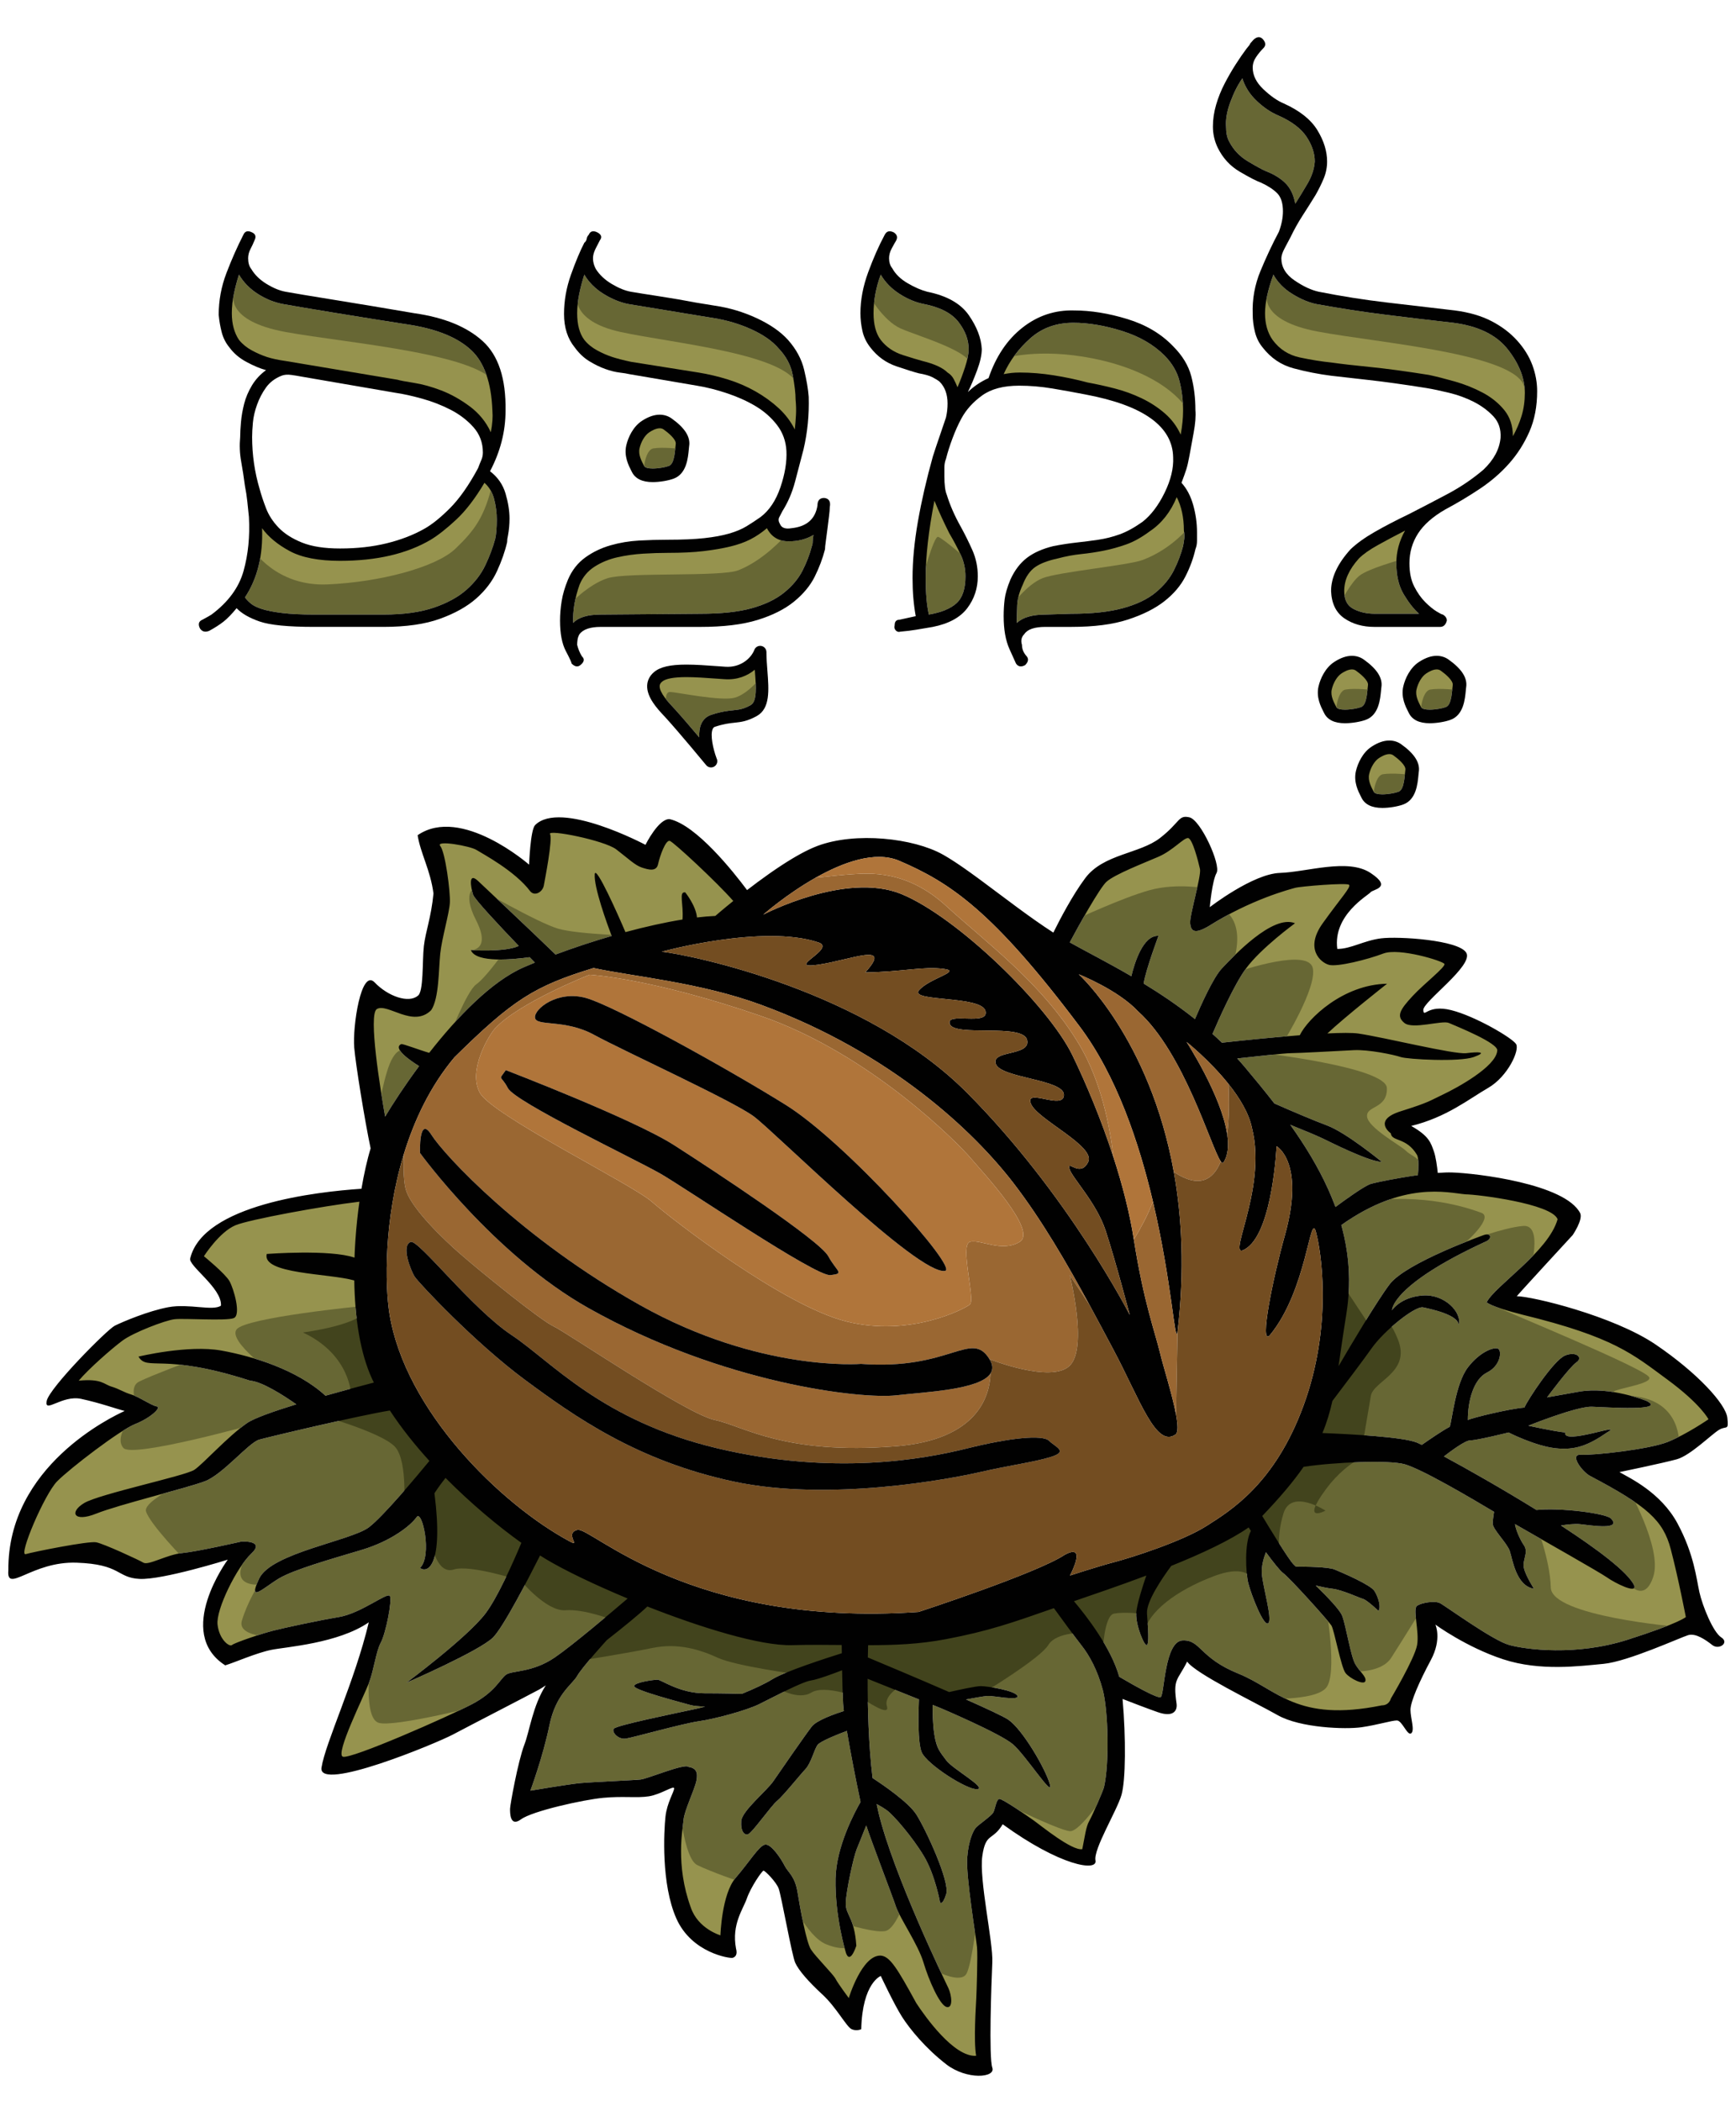 <?xml version="1.0" encoding="utf-8"?>
<!-- Generator: Adobe Illustrator 15.1.0, SVG Export Plug-In . SVG Version: 6.00 Build 0)  -->
<!DOCTYPE svg PUBLIC "-//W3C//DTD SVG 1.1//EN" "http://www.w3.org/Graphics/SVG/1.1/DTD/svg11.dtd">
<svg version="1.1" id="Layer_1" xmlns="http://www.w3.org/2000/svg" xmlns:xlink="http://www.w3.org/1999/xlink" x="0px" y="0px"
	 width="595.28px" height="719.964px" viewBox="0 0 595.28 719.964" enable-background="new 0 0 595.28 719.964"
	 xml:space="preserve">
<g>
	<path fill="#676734" d="M366.818,322.977c5.71,3.19,13.104,6.93,21.127,11.6c1.124-4.68,4.044-14.106,9.301-13.834
		c0,0-4.243,11.249-5.096,16.338c5.78,3.523,11.774,7.538,17.615,12.185c1.849-4.349,6.221-14.194,9.211-17.347
		c3.881-4.09,17.465-18.679,25.095-15.497c0,0-11.641,8.461-16.815,15.497c-4.05,5.508-9.368,17.482-11.487,22.424
		c1.093,0.979,2.175,1.983,3.243,3.013c5.795-0.637,16.692-1.784,26.684-2.558c2.791-5.739,14.863-17.388,29.938-17.656
		c0,0-14.343,11.265-20.465,17.039c4.721-0.231,8.584-0.267,10.635,0.035c8.796,1.294,32.854,7.245,36.993,6.727
		c4.14-0.518,7.503-0.468,2.587,1.318c-4.916,1.785-22.766,0.801-25.094,0c-2.329-0.801-11.123-2.611-16.039-2.353
		c-4.915,0.259-19.144,1.035-21.73,1.035c-1.805,0-12.164,1.128-18.268,1.812c0.902,0.995,1.797,2.002,2.671,3.041
		c3.438,4.089,6.822,8.207,10.059,12.378c5.695,2.53,13.749,5.947,17.956,7.498c6.726,2.484,18.884,12.523,18.884,12.523
		c-4.139,0-17.074-6.468-20.256-8.02c-2.19-1.068-7.828-3.362-11.132-4.689c5.063,7.098,9.525,14.397,12.969,22.018
		c0.067,0.149,0.133,0.3,0.199,0.45c0.627,1.404,1.217,2.819,1.769,4.247c0.104,0.269,0.214,0.536,0.315,0.805
		c0.082,0.22,0.176,0.436,0.257,0.656c3.056-2.274,10.056-7.364,12.257-7.964c1.775-0.484,8.893-1.971,16.005-2.958
		c0.21-2.302,0.366-5.585-0.277-6.873c-3.622-6.208-8.742-4.542-9-7.444c0,0-6.469-4.456,3.362-7.561s9.572-3.406,14.487-5.734
		c4.914-2.328,18.113-9.534,18.626-14.96c0.776-2.588-14.229-8.538-16.556-9.573c-2.328-1.036-12.417,2.328-15.265,0
		c-2.845-2.329-1.611-4.48,2.848-9.278c3.879-4.175,11.381-9.958,10.863-10.965c-0.518-1.006-15.521-5.627-20.953-3.557
		c-5.433,2.069-15.781,4.656-18.627,3.88c-2.846-0.776-8.433-5.479-2.147-14.252c6.286-8.772,9.8-12.408,9.024-13.184
		c-0.775-0.776-16.707,0.533-18.519,1.051c-1.812,0.516-15.005,3.879-29.75,13.192c-4.916,2.846-5.951,1.505-6.209-1.059
		c-0.259-2.563,3.882-16.273,3.363-18.602c-0.519-2.328-2.588-10.614-4.141-10.61c-1.551,0.004-5.173,4.277-10.089,6.409
		c-4.915,2.132-15.005,6.012-17.85,8.599C377.063,304.34,369.682,317.564,366.818,322.977z"/>
	<path fill="#96934E" d="M368.258,315.41l8.584-15.996l17.42-7.804l11.32-9.313l8.558,11.382v10.866c0,0-10.446-2.069-19.878,0.518
		C384.829,307.649,368.258,315.41,368.258,315.41z"/>
	<path fill="#676734" d="M132.064,382.69c2.781-4.639,6.826-10.813,11.644-17.313c-3.365-2.106-9.086-6.133-6.131-7.54
		c0.455-0.216,6.556,2.14,9.593,2.994c9.533-12.179,21.349-24.511,32.436-29.322c1.241-0.539,2.513-1.074,3.809-1.605
		c-0.521-0.535-1.122-1.152-1.804-1.854c-4.965,0.703-18.38,2.153-20.139-2.42c0,0,11.685,0.793,16.419-1.435
		c-6.57-6.843-15.196-16.027-15.673-17.58c-0.776-2.522-1.759-7.953,1.746-4.656c0,0,19.504,18.322,26.533,25.179
		c6.194-2.31,12.74-4.476,19.243-6.362c-1.647-4.362-6.124-16.704-5.807-21.145c0.253-3.553,8.183,14.271,10.527,19.824
		c6.852-1.849,13.534-3.343,19.571-4.319c0.423-5.382-1.386-9.629,0.946-9.296c0,0,3.677,4.551,4.019,8.595
		c2.227-0.266,4.336-0.447,6.288-0.525c0,0,2.436-2.122,6.159-5.127c-5.376-6.178-20.486-20.249-21.777-20.599
		c-1.431-0.388-3.419,5.238-4.002,7.955c-0.582,2.716-3.298,1.94-5.626,1.164c-2.329-0.776-4.657-3.104-8.731-6.209
		c-4.074-3.104-23.671-6.985-22.701-5.238c0.97,1.746-1.747,15.522-2.134,17.656s-3.082,3.832-4.657,1.94
		c-5.239-6.984-16.298-12.806-18.432-14.164c-2.135-1.357-14.164-3.492-12.418-1.357c1.747,2.134,3.493,15.716,3.298,19.402
		c-0.194,3.686-2.716,12.029-3.298,17.462c-0.582,5.433-0.362,15.291-3.104,19.402c-6.208,6.209-14.939-2.522-18.626-0.388
		C126.184,347.575,130.49,373.732,132.064,382.69z"/>
	<path fill="#676734" d="M215.222,547.838c-11.487-4.782-21.781-9.745-28.038-13.508c-0.645-0.388-1.314-0.805-1.994-1.234
		c-3.92,7.781-12.567,24.532-16.115,28.08c-4.657,4.656-29.692,15.522-29.692,15.522s20.896-15.522,27.104-23.74
		c4.053-5.363,9.206-16.856,12.298-24.194c-8.01-5.73-17.313-13.481-26.009-22.261c-1.085,1.359-2.396,3.118-3.799,5.264
		c3.153,24.703-2.279,27.548-4.952,25.607c4.312-4.14,0.733-20.178-1.157-17.44c-1.891,2.738-8.459,8.127-18.806,11.232
		c-10.348,3.104-23.283,6.726-28.457,9.831c-5.174,3.104-10.866,8.795-6.726,0c4.14-8.796,31.561-12.937,37.66-17.592
		c4.888-3.732,16.349-17.429,20.708-22.721c-5.035-5.538-9.686-11.369-13.553-17.275c-10.63,1.723-41.62,9.073-44.814,9.986
		c-3.622,1.035-12.418,11.9-18.626,14.261c-6.209,2.359-29.492,7.987-37.252,11.091c-7.761,3.105-9.313-0.517-4.14-3.621
		c5.173-3.104,34.666-9.313,37.77-11.382c3.104-2.07,11.383-11.384,18.109-16.041c2.395-1.657,9.156-4.038,16.867-6.414
		c-4.457-3.121-11.727-7.781-15.832-8.103c-30.289-9.774-35.184-3.074-38.288-8.248c0,0,17.074-4.14,28.458-2.069
		c10.689,1.943,25.904,6.512,35.663,15.469c6.486-1.842,12.645-3.478,16.593-4.507c-0.173-0.354-0.355-0.71-0.521-1.064
		c-4.265-9.123-6.013-21.41-6.197-33.93c-8.651-2.476-31.755-2.125-30.016-9.081c0,0,21.687-1.652,30.092,1.26
		c0.007-0.195,0.017-0.389,0.024-0.583c0.016-0.428,0.033-0.854,0.051-1.277c0.017-0.359,0.033-0.717,0.051-1.075
		c0.013-0.257,0.028-0.514,0.042-0.771c0.042-0.765,0.09-1.526,0.142-2.285c0.008-0.122,0.016-0.245,0.025-0.365
		c0.312-4.431,0.776-8.752,1.356-12.816c-12.55,1.473-37.829,6.116-42.518,8.082c-5.552,2.329-10.81,10.606-10.81,10.606
		s7.304,5.949,8.765,8.538c1.461,2.588,4.091,11.642,1.461,12.676c-2.629,1.035-17.159-0.022-20.374,0.388
		s-14.052,4.528-17.85,7.373c-3.798,2.846-11.434,9.541-14.94,13.681c7.89-0.777,8.624,1.26,11.254,2.035
		c2.63,0.776,4.162,1.94,6.791,2.716c2.63,0.777,6.979,3.816,8.731,4.075c1.753,0.26-2.114,3.945-7.374,6.015
		c-5.258,2.069-22.393,15.198-26.774,19.629c-4.384,4.43-13.425,25.752-10.796,24.976s21.554-4.571,24.183-4.054
		c2.63,0.519,14.424,5.95,16.177,6.985c1.754,1.034,8.056-2.781,13.315-3.299c5.258-0.517,20.287-3.944,20.287-3.944
		s8.352-0.518,3.384,4.139c-4.967,4.657-12.15,19.145-11.565,24.317c0.583,5.173,4.091,7.776,4.968,7
		c0.876-0.775,10.073-3.896,14.164-4.93c4.091-1.034,14.911-3.363,22.507-4.657c7.597-1.293,16.506-8.537,17.432-7.243
		c0.927,1.294-1.388,12.87-3.074,15.975c-1.685,3.105-2.302,9.12-4.055,13.777c-1.753,4.655-11.621,24.315-8.992,25.352
		c2.63,1.034,36.395-13.841,44.285-17.98c7.889-4.139,9.597-8.536,11.641-10.089c2.046-1.552,8.992-0.582,16.88-6.016
		C196.492,563.739,209.674,552.582,215.222,547.838z"/>
	<path fill="#676734" d="M571.609,472.7c-11.641-8.537-18.109-14.443-49.411-22.097c-11.301-2.846-12.418-4.291-12.418-4.291
		c2.841-5.67,21.214-17.333,24.318-28.456c-1.979-5.352-27.681-8.537-31.561-8.537c-6.307-0.561-21.122-4.666-42.605,10.528
		c0.098,0.349,0.187,0.7,0.278,1.05c0.024,0.094,0.05,0.188,0.073,0.28c0.219,0.847,0.425,1.694,0.613,2.549
		c0.029,0.13,0.055,0.258,0.082,0.387c0.156,0.723,0.302,1.45,0.436,2.179c0.034,0.185,0.07,0.37,0.104,0.555
		c0.14,0.798,0.267,1.601,0.38,2.406c0.034,0.229,0.062,0.462,0.092,0.694c0.084,0.646,0.16,1.296,0.229,1.948
		c0.022,0.229,0.049,0.456,0.07,0.686c0.071,0.783,0.13,1.57,0.176,2.361c0.017,0.291,0.029,0.583,0.043,0.875
		c0.028,0.612,0.047,1.227,0.058,1.843c0.005,0.261,0.015,0.521,0.018,0.782c0.005,0.769-0.007,1.542-0.026,2.32
		c-0.009,0.354-0.022,0.713-0.037,1.069c-0.024,0.552-0.056,1.105-0.091,1.661c-0.034,0.524-0.076,1.051-0.122,1.578
		c-0.047,0.532-0.097,1.068-0.157,1.606c-0.049,0.452-0.104,0.907-0.164,1.364c-0.053,0.398-0.111,0.8-0.17,1.2
		c-0.059,0.403-0.105,0.802-0.17,1.207c-1.116,6.827-1.897,12.619-2.661,17.766c4.084-6.991,13.252-22.476,17.553-28.11
		c5.626-7.373,32.208-16.815,32.208-16.815c2.574-0.952,3.105,1.293,0.582,2.266c-32.401,14.94-32.014,23.475-32.014,23.475
		s2.91-4.462,10.477-5.045c7.568-0.582,13.582,5.821,12.406,10.09c-0.205-3.492-9.495-5.432-12.212-6.015
		c-2.717-0.582-13.387,7.955-17.655,14.021c-2.652,3.767-9.008,12.188-13.446,18.031c-0.863,3.857-1.933,7.44-3.432,11.013
		c9.389,0.363,27.687,1.312,32.475,3.307c0.366,0.152,0.917,0.409,1.611,0.749c2.52-1.762,7.331-5.064,9.566-6.182
		c0.775-1.94,1.941-14.746,6.209-20.338c4.269-5.592,9.313-7.214,10.477-6.371c1.165,0.842,0.777,5.754-3.88,8.083
		c-4.656,2.327-6.597,9.701-6.597,16.298c1.553-0.776,14.358-3.881,19.402-4.27c1.164-2.716,10.089-16.298,13.97-17.85
		c3.881-1.553,6.208,0.775,3.881,2.328c-2.328,1.552-10.09,12.029-10.09,12.029s0,0,10.866-1.939
		c10.864-1.941,23.282,3.168,23.282,3.168c6.984,3.558-13.484,2.167-18.724,1.973c-5.238-0.194-21.827,6.499-21.827,6.499
		s8.73,1.941,12.611,2.33c-0.97,4.56,20.955-3.784,14.358,0c-6.209,4.269-10.807,6.224-17.851,5.378
		c-7.044-0.845-15.911-5.378-15.911-5.378s-10.864,2.716-13.192,2.716c-1.633,0-6.314,3.432-8.968,5.484
		c8.107,4.378,20.147,11.198,31.718,18.354c8.216-0.855,23.879,1.17,25.562,2.938c3.882,4.075-6.984,2.328-10.477,1.94
		c-1.94-0.216-4.656,0.107-6.689,0.438c12.433,8.077,22.895,15.914,25.122,20.516c1.163,3.104-6.598-0.776-9.313-2.716
		c-2.271-1.623-22.17-12.888-31.581-18.288c0.365,2.209,1.809,5.422,3.06,7.229c1.746,2.522-0.582,5.045,0,7.762
		c0.581,2.715,3.472,7.177,3.472,7.177c-6.228-0.971-7.353-10.282-8.322-12.998c-0.972-2.716-5.82-7.374-5.82-9.313
		c0-0.935,0.224-2.588,0.457-4.054c-7.832-4.674-24.722-14.651-30.727-16.318c-5.27-1.465-23.95-0.719-34.58,0.903
		c-3.437,4.969-8.009,10.399-14.18,16.846c2.601,4.321,9.04,14.901,10.731,16.593c0.185,0.185,0.458,0.445,0.792,0.765
		c3.488-0.004,11.125,0.093,13.275,0.981c2.813,1.164,12.32,5.239,13.679,7.373c1.357,2.135,2.328,5.627,1.357,6.791
		c0,0-3.881-3.687-5.237-4.075c-1.359-0.387-7.18-3.106-10.478-3.493c-1.778-0.208-4.057-0.697-5.786-1.105
		c4.073,3.966,8.342,8.407,9.084,10.421c1.357,3.686,2.91,13.774,4.463,16.491c1.552,2.717,3.88,4.269,3.492,5.821
		c-0.389,1.552-5.239-0.776-6.791-2.717c-1.553-1.941-3.88-14.747-4.852-16.298c-0.97-1.553-14.251-16.299-16.632-18.045
		c-0.999-0.731-3.388-3.753-5.84-7.083c-0.745,1.924-1.626,4.85-1.393,7.503c0.388,4.432,3.493,14.909,2.328,16.655
		c-1.443,2.165-6.014-9.703-6.985-13.583c-0.858-3.434-1.386-13.658,0.903-17.888c-0.288-0.431-0.546-0.824-0.777-1.183
		c-6.414,4.479-16.218,9.023-26.532,13.174c-2.861,3.855-8.615,12.165-8.323,16.307c0.388,5.5,0.755,10.122-0.011,10.818
		c-0.766,0.697-3.87-6.617-3.676-10.818c0.139-3.007,2.265-9.524,3.462-12.988c-9.16,3.442-18.087,6.477-24.819,8.79
		c4.366,5.164,12.771,16.003,15.523,25.899c5.227,3.067,13.37,7.649,14.241,6.952c1.294-1.034,1.294-19.144,7.502-19.402
		c6.21-0.259,5.692,5.95,19.145,11.383c13.452,5.434,19.919,16.816,49.152,10.866c2.588,0,3.105-2.328,3.105-2.328
		s8.17-13.683,9-18.354c0.831-4.671-1.605-12.433,0-13.467c1.606-1.034,6.004-1.791,7.815-0.896
		c1.811,0.896,18.108,12.825,23.8,14.362s22.766,3.865,40.616-1.826c17.85-5.691,19.919-7.761,19.919-7.761
		s-2.585-13.452-5.174-23.282c-2.588-9.831-8.019-14.745-27.681-25.094c-2.677-1.436-7.242-7.504-3.104-7.244
		c4.14,0.259,23.282-1.81,29.75-4.396c6.468-2.589,13.97-7.762,13.97-7.762S583.252,481.237,571.609,472.7z"/>
	<path fill="#676734" d="M370.795,563.824c-2.047-2.582-7.062-9.452-9.406-12.683c-14.393,5.017-22.123,7.783-36.929,10.611
		c-9.157,1.751-17.715,2.08-26.778,2.082c-0.033,1.117-0.068,2.533-0.098,4.203c4.592,1.916,16.836,7.049,27.89,11.858
		c3.079-0.702,9.135-2.034,10.85-2.034c2.328,0,11.9,1.552,12.547,3.363c0.646,1.812-8.278-0.13-10.219,0
		c-1.325,0.089-5.119,0.779-7.395,1.209c7.118,3.152,12.919,5.852,14.509,6.939c4.915,3.364,12.806,16.944,14.229,22.119
		c1.422,5.175-8.278-9.959-12.677-13.711c-4.397-3.75-24.835-12.417-24.835-12.417l-2.672-1.072
		c-0.024,2.365,0.028,6.39,0.538,9.868c0.776,5.304,2.095,6.338,4.164,9.184c2.07,2.845,13.971,9.442,10.607,9.83
		c-3.363,0.389-17.229-8.473-19.04-12.612c-1.433-3.274-1.149-13.866-0.969-18.153l-17.596-7.056
		c-0.008,9.638,0.307,22.618,1.688,34.005c3.787,2.478,12.402,8.387,15.001,12.483c3.363,5.303,11.59,23.152,10.258,27.293
		c-1.333,4.14-2.108,2.845-2.108,2.845s-1.682-9.442-5.563-15.91c-3.88-6.467-10.347-13.97-12.676-15.651
		c-1.187-0.856-2.507-1.611-3.517-2.148c0.21,1.052,0.434,2.072,0.672,3.055c5.174,21.343,22.766,57.561,23.929,60.019
		c1.165,2.457,1.682,7.115-0.646,6.467c-2.328-0.646-6.078-9.184-7.89-15.263s-8.149-15.265-9.443-19.145
		c-1.25-3.749-8.418-22.356-10.182-27.806c-0.999,2.524-2.586,6.521-3.27,8.145c-1.034,2.458-3.623,14.229-3.752,18.432
		c-0.129,4.201,2.976,4.723,3.623,14.683c-2.458,6.985-3.623,2.199-3.623,2.199s-3.751-12.159-3.492-25.224
		c0.218-10.979,6.556-22.779,8.573-26.266c-1.483-6.882-3.43-16.797-4.699-24.359c-3.006,1.128-9.206,3.568-10.083,4.836
		c-1.164,1.681-2.198,6.208-4.139,8.277c-1.94,2.07-7.761,9.313-9.701,10.866c-1.941,1.553-8.407,10.735-9.831,11.361
		c-1.423,0.625-2.716-1.014-2.457-4.477c0.259-3.462,8.795-10.377,10.995-13.612c2.198-3.233,10.995-15.908,13.193-18.756
		c1.647-2.131,7.937-4.335,10.992-5.306c-0.129-1.04-0.218-1.916-0.255-2.583c-0.156-2.813-0.271-7.176-0.352-11.386
		c-3.048,1.18-8.323,3.137-10.643,3.494c-3.363,0.519-13.324,5.95-17.85,8.149c-4.528,2.199-15.135,5.045-20.696,5.837
		c-5.563,0.792-22.377,5.546-24.964,5.935c-2.587,0.388-4.916-2.199-4.14-3.364c0.776-1.163,20.566-5.173,28.328-6.854
		c0.923-0.2,1.924-0.451,2.975-0.741c-2.026-0.089-3.997-0.253-5.044-0.553c-2.716-0.776-19.273-5.045-19.273-6.468
		c0-1.281,6.727-2.199,8.02-2.199c1.293,0,7.502,4.657,16.168,4.657c5.931,0,10.464,0.122,12.738,0.197
		c4.258-1.727,8.117-3.546,10.415-4.982c4.291-2.683,18.977-7.406,23.872-8.942c-0.015-1.034-0.025-1.982-0.035-2.82
		c-5.362-0.055-10.994-0.103-17.11,0.052c-10.768,0.271-30.947-5.935-49.538-13.249c-2.813,2.669-8.123,7.008-13.905,11.521
		c-0.023,0.027-8.478,9.303-10.157,12.272c-1.682,2.976-7.308,6.145-9.507,16.88c-2.199,10.736-6.539,22.446-6.539,22.446
		s12.942-2.202,17.081-2.591c4.14-0.387,18.239-0.97,20.696-1.229c2.458-0.258,15.133-5.624,16.427-4.331
		c2.458,0.389,3.363,1.681,2.717,4.785s-4.138,10.22-4.397,13.323c-0.259,3.105-2.851,15.402,2.457,30.01
		c2.458,7.373,10.187,9.612,10.187,9.612s0.421-14.116,5.207-19.679c4.785-5.562,8.02-11.02,10.089-11.407
		c2.07-0.388,5.562,4.916,6.726,7.244c1.164,2.328,3.524,3.459,4.429,9.149c0.906,5.692,3.009,17.043,4.561,19.501
		c1.552,2.458,7.684,8.537,8.459,10.09c0.776,1.552,4.541,6.597,4.541,6.597s4.475-14.81,10.968-14.552
		c3.132,0.26,5.588,4.251,12.186,16.297c2.975,4.527,12.884,18.563,20.515,18.046c-0.905-5.304-0.078-16.881,0.053-19.726
		c0.128-2.846,0.518-14.487,0.258-17.462c-0.258-2.977-3.881-24.447-3.363-30.785c0.519-6.338,2.2-9.313,2.976-10.22
		c0.776-0.904,5.304-4.009,5.95-5.174c0.646-1.164,1.035-4.526,2.069-4.656s9.701,5.852,12.03,7.532
		c2.327,1.682,12.934,10.317,16.426,9.671c0.906-4.397,1.229-7.601,2.394-9.671c1.165-2.069,4.528-9.829,5.045-11.511
		c1.94-8.408,1.423-26.484-0.388-33.34C376.356,572.363,373.511,567.247,370.795,563.824z"/>
	<path fill="#42441D" d="M460.785,440.881l12.012,18.161v-4.495c0,0,1.981-6.834,6.548,4.495c4.566,11.33-8.379,14.186-9.279,19.354
		c-0.9,5.168-3.003,17.846-3.003,17.846l5.734,1.023c0,0-9.659,1.539-18.287,13.321c-8.628,11.783,0,7.126,0,7.126
		s-11.727-7.615-14.385,0.907s-1.228,15.65-1.228,15.65l-6.984-6.209l-1.811,14.487c0,0-1.036-7.242-13.971-2.327
		c-12.935,4.914-22.248,12.157-23.801,19.143c-0.517-2.846-1.034-6.345-1.034-6.345s-5.949-0.655-9.313,0
		c-3.363,0.653-3.88,13.07-3.88,13.07l-5.951-6.466c0,0-9.83-0.518-12.675,4.138c-2.847,4.658-21.731,16.04-21.731,16.04
		l-11.9,3.362l-15.522-6.208c0,0-7.502,3.622-6.209,7.761c1.294,4.139-7.759-2.327-8.536-2.587
		c-0.776-0.26-12.676-4.915-17.333-2.07c-4.657,2.847-11.641-1.551-11.641-1.551l6.984-4.658c0,0-21.212-2.844-27.421-5.69
		c-6.208-2.846-13.71-5.175-22.507-3.363c-8.796,1.813-23.542,4.141-23.542,4.141l10.089-13.712c0,0-9.831-3.88-16.298-3.363
		c-6.467,0.517-15.263-10.089-15.263-10.089s-17.333-5.691-23.024-3.881c-5.691,1.812-7.502-8.278-7.502-8.278l-4.108-16.126
		l-5.622,5.26c0,0,1.71-17.867-2.946-22.904c-4.656-5.035-26.387-11.032-26.387-11.032l11.382-6.415c0,0,0-13.976-16.557-21.735
		c0,0,21.213-2.723,21.731-8.347c0.517-5.624,10.348,30.082,10.348,30.082L152,497.266l19.813,19.39l22.097,15.495l35.757,15.496
		l27.413,9.398l40.561,2.062l39.882-6.087l24.023-5.373l22.248-5.615l15.522-7.482l22.096-12.999l21.365-18.612l10.788-27.134
		L460.785,440.881z"/>
	<path fill="#96934E" d="M78.271,539.704l-6.208,15.78l6.208,12.159l9.055-3.104l9.572-3.363c0,0-15.781,0.517-13.97-5.692
		c1.811-6.208,5.691-12.417,5.691-12.417s-8.558,0.758-5.563-6.872C86.051,528.565,78.271,539.704,78.271,539.704z"/>
	<path fill="#96934E" d="M126.908,569.971c0,0-2.33,18.626,2.845,20.438c5.174,1.812,37.253-6.468,37.253-6.468l-35.441,17.074
		l-18.368,3.623L126.908,569.971z"/>
	<path fill="#96934E" d="M335.289,655.471l2.233,53.162l-13.063-4.06l-20.991-30.477l-6.383,1.94l-4.002,13.97l-15.615-16.299
		l-6.984-24.058c0,0,6.08,13.969,12.806,16.686c6.725,2.718,8.81,0.389,8.81,0.389l-2.213-7.374c0,0,11.159,3.493,14.116,2.329
		c2.958-1.164,5.675-8.537,5.675-8.537l11.641,22.507c0,0,8.149,4.268,10.089,0.775
		C333.349,672.933,335.289,655.471,335.289,655.471z"/>
	<path fill="#96934E" d="M349.649,620.59c0,0,14.523,14.702,20.259,15.866c5.737,1.164,3.6-6.208,3.6-6.208l6.281-16.688
		c0,0-9.38,14.443-12.971,14.013C363.228,627.144,349.649,620.59,349.649,620.59z"/>
	<path fill="#96934E" d="M232.844,617.443c0,0,1.552,19.402,6.209,21.729c4.657,2.328,14.904,5.821,14.904,5.821l-2.556,13.971
		l-2.647,7.761l-10.478-5.045l-5.433-12.029l-3.177-17.075L232.844,617.443z"/>
	<path fill="#96934E" d="M432.689,582.13c0,0,17.851,1.033,21.988-3.622c4.141-4.658,0-27.934,0-27.934l9.056,22.242
		c0,0,9.813,0.775,13.314-4.657c3.501-5.432,11.003-17.585,11.003-17.585l1.552,13.704l-9.285,20.956l-19.171,5.174L432.689,582.13z
		"/>
	<path fill="#96934E" d="M557.899,509.435c0,0,12.159,20.955,9.056,30.786c-3.105,9.829-9.056,2.068-9.056,2.068l-12.417-7.243
		l-18.886-12.935c0,0,4.916,12.159,5.176,21.989c0.258,9.829,43.72,13.452,43.72,13.452l6.466-1.294l-5.432-26.387L557.899,509.435z
		"/>
	<path fill="#96934E" d="M467.269,411.818l25.956-7.094l22.7,2.008l16.104,5.111l6.209,6.919l-13.581,16.824
		c0,0,4.655-15.977-2.33-15.431c-6.983,0.545-19.573,5.458-19.573,5.458s9.484-8.404,5.217-9.957
		C503.701,414.104,488.656,408.756,467.269,411.818z"/>
	<path fill="#96934E" d="M513.432,448.041l34.896,6.507l28.974,17.637l12.417,12.628l-13.969,10.859c0,0,1.544-15.848-16.432-17.274
		c-17.975-1.428,8.671-3.246,6.084-6.541C562.814,468.562,517.082,449.769,513.432,448.041z"/>
	<path fill="#96934E" d="M149.414,295.749l-3.104-8.54l9.83-1.789l20.697,10.329l5.038,6.726l4.275-17.055l3.658-3.123l16.003,3.123
		l17.689,8.259l6.168-11.382l12.465,11.382l13.817,15.004l-8.748,9.313l-27.422,2.806c0,0-21.455-0.462-28.457-2.546
		c-7.149-2.126-28.065-14.229-28.065-14.229s-5.27,1.064,0,11.383c5.27,10.32-1.784,10.219-1.784,10.219l10.339,1.94
		c0,0-5.318,7.502-8.555,9.831c-3.237,2.328-9.446,18.366-9.446,18.366l-7.502,9.573l-6.926-4.397c0,0-1.869-3.105-4.715,1.552
		c-2.846,4.656-4.916,18.109-4.916,18.109l-5.433-26.646l2.329-12.58l9.055,3.267l8.308,0.776l3.333-5.691v-14.487l3.622-16.298
		L149.414,295.749z"/>
	<path fill="#96934E" d="M124.319,409.578l-27.939,4.421l-19.92,6.185l-8.795,10.607l6.209,7.502l5.173,10.35l-12.935,2.021
		l-16.815,1.858l-15.005,8.537l-12.159,14.745l11.383,2.593l13.969,4.134c0,0-3.88-6.985,0.258-9.055
		c4.139-2.07,18.626-7.503,18.626-7.503l28.458,5.692c0,0-16.816-11.9-13.711-16.04c3.104-4.139,43.203-8.02,43.203-8.02V409.578z"
		/>
	<path fill="#96934E" d="M44.64,486.412c0,0-5.433,6.209-2.328,9.831c3.104,3.621,46.307-8.539,46.307-8.539l-16.557,16.041
		c0,0-23.283,9.83-21.989,14.228c1.294,4.398,13.711,17.074,13.711,17.074l-14.747,4.657l-17.333-7.244l-18.367,1.294l-7.761,4.656
		l2.768-19.662l13.789-17.591L44.64,486.412z"/>
	<path fill="#96934E" d="M418.612,311.271c0,0,10.538,3.658,2.8,22.784c5.844-2.137,27.187-8.978,28.738-2.299
		c1.553,6.679-10.025,25.323-10.025,25.323l-8.406,3.668c0,0,43.655,4.93,43.849,12.167c0.194,7.236-7.179,5.911-6.791,9.775
		c0.389,3.864,11.448,9.852,13.194,11.61c1.746,1.761,4.075,2.148,5.433,4.67c1.358,2.523,0-8.148,0-8.148l-8.925-5.088
		l17.656-8.493l19.79-14.94v-4.463l-13.193-7.403l-7.955-2.41l-8.149,2.41l-2.91-2.41l7.179-9.007l7.956-9.896l-6.791-4.074
		l-11.743-1.552l-10.182,2.134l-6.403,1.747l-8.149-0.388l-2.018-5.433l9.585-13.776l2.91-6.403l-10.671-1.962l-18.045,3.32
		L418.612,311.271z"/>
	<path fill="#010101" d="M589.46,490.033c2.587-1.552,3.363,0.518,2.847-4.139c-0.518-4.657-10.09-15.264-24.577-25.094
		c-14.487-9.829-42.428-16.558-47.624-16.558c1.27-1.552,19.168-20.954,19.168-20.954s3.608-5.269,2.587-7.502
		c-5.175-10.089-35.7-13.712-43.98-13.962c-1.414-0.042-3.073,0.021-4.862,0.158c-0.239-2.221-0.687-5.599-1.347-7.41
		c-1.033-2.846-1.551-5.174-7.76-8.69c12.158-2.999,19.66-9.159,26.388-13.04c6.726-3.881,10.865-12.935,9.572-15.019
		c-1.295-2.083-13.971-9.558-22.249-11.627c-8.277-2.07-9.313,2.846-9.571,0c-0.261-2.846,17.332-15.264,14.745-19.661
		c-2.588-4.397-23.283-5.691-29.227-4.942c-5.943,0.75-10.354,3.649-15.012,3.622c-1.551-11.668,10.607-18.34,11.384-19.394
		c0.776-1.053,7.761-1.534,0-6.655c-7.762-5.122-21.73-0.312-31.044,0c-9.313,0.312-24.06,11.739-24.06,11.739
		s0.777-8.946,2.328-11.739c1.553-2.793-5.432-18.162-9.313-19.05c-3.88-0.888-3.104,1.665-10.09,7.093
		c-6.984,5.428-19.401,5.436-25.611,13.717c-4.382,5.845-8.761,14.253-10.96,18.697c-8.079-5.185-16.905-12.075-24.765-17.872
		c-0.017-0.011-0.034-0.023-0.048-0.035c-0.362-0.267-0.72-0.529-1.077-0.791c-0.06-0.044-0.12-0.089-0.181-0.132
		c-0.321-0.235-0.639-0.467-0.957-0.698c-0.088-0.063-0.177-0.128-0.264-0.191c-0.295-0.214-0.588-0.424-0.879-0.634
		c-0.104-0.075-0.207-0.15-0.311-0.224c-0.273-0.196-0.544-0.388-0.815-0.579c-0.116-0.083-0.234-0.168-0.351-0.25
		c-0.251-0.178-0.499-0.35-0.746-0.523c-0.132-0.092-0.266-0.187-0.398-0.278c-0.237-0.166-0.474-0.327-0.709-0.489
		c-0.132-0.091-0.267-0.185-0.399-0.274c-0.228-0.156-0.453-0.308-0.678-0.459c-0.136-0.091-0.274-0.186-0.41-0.275
		c-0.221-0.147-0.438-0.29-0.655-0.433c-0.135-0.087-0.27-0.177-0.401-0.263c-0.219-0.142-0.434-0.279-0.647-0.416
		c-0.127-0.081-0.257-0.165-0.384-0.245c-0.218-0.138-0.432-0.27-0.646-0.402c-0.117-0.073-0.238-0.148-0.354-0.22
		c-0.231-0.141-0.457-0.274-0.684-0.408c-0.095-0.056-0.192-0.116-0.287-0.171c-0.318-0.186-0.632-0.366-0.939-0.537
		c-9.953-5.542-29.758-7.838-42.917-2.902c-0.428,0.161-0.867,0.338-1.312,0.527c-0.155,0.065-0.314,0.14-0.471,0.209
		c-0.295,0.13-0.589,0.259-0.89,0.401c-0.189,0.088-0.384,0.185-0.576,0.278c-0.275,0.133-0.55,0.266-0.83,0.407
		c-0.207,0.105-0.417,0.216-0.625,0.325c-0.271,0.141-0.541,0.282-0.814,0.43c-0.219,0.119-0.439,0.24-0.66,0.362
		c-0.271,0.15-0.541,0.3-0.813,0.457c-0.225,0.127-0.45,0.258-0.676,0.39c-0.274,0.16-0.548,0.321-0.826,0.485
		c-0.225,0.136-0.45,0.271-0.677,0.409c-0.281,0.172-0.564,0.345-0.847,0.522c-0.222,0.137-0.443,0.275-0.665,0.415
		c-0.294,0.186-0.588,0.375-0.884,0.564c-0.211,0.136-0.422,0.272-0.634,0.41c-0.312,0.203-0.623,0.41-0.935,0.617
		c-0.195,0.13-0.39,0.258-0.586,0.39c-0.341,0.229-0.683,0.462-1.024,0.694c-0.161,0.111-0.323,0.22-0.485,0.332
		c-0.414,0.285-0.827,0.572-1.237,0.861c-0.087,0.061-0.174,0.121-0.261,0.183c-2.589,1.823-5.097,3.694-7.388,5.46
		c-4.731-6.335-17.375-22.239-26.507-24.305c-3.797-0.352-8.334,8.795-8.334,8.795s-29.193-15.523-37.879-6.727
		c-1.604,1.788-2.025,13.518-2.025,13.518s-23.283-20.373-38.223-10.09c0.971,6.209,4.401,11.987,5.433,19.985
		c-0.776,8.149-2.716,13-3.299,18.044c-0.582,5.044,0,15.853-2.134,17.045c-3.104,2.551-10.089,0.224-14.746-4.627
		c-4.656-4.851-7.589,15.134-6.996,22.313c0.474,5.736,3.665,25.336,5.622,34.57c-0.141,0.466-0.281,0.946-0.419,1.439
		c-0.009,0.029-0.016,0.058-0.024,0.087c-0.132,0.469-0.263,0.951-0.392,1.443c-0.007,0.026-0.014,0.053-0.021,0.079
		c-0.269,1.029-0.533,2.108-0.789,3.231c-0.011,0.044-0.021,0.09-0.031,0.135c-0.255,1.125-0.504,2.294-0.743,3.501
		c-0.008,0.04-0.016,0.078-0.024,0.119c-0.242,1.224-0.474,2.485-0.695,3.783c-0.002,0.009-0.003,0.017-0.005,0.025
		c-15.205,1.014-54.124,5.392-58.695,23.763c-1.022,2.459,10.956,10.22,10.518,16.299c-2.776,1.94-10.957-0.775-17.969,0.518
		c-7.012,1.292-15.778,5.044-18.408,6.338c-2.629,1.293-22.499,21.343-23.375,25.805c-0.877,4.463,5.259-2.134,11.834-0.711
		c6.574,1.423,11.833,3.363,14.9,4.139c-4.235,1.94-40.175,18.885-39.882,54.585c-0.73,8.15,8.035-3.104,23.375-2.586
		c15.339,0.517,13.733,5.166,21.622,5.559c7.889,0.392,30.241-6.595,30.241-6.595s-18.407,24.966-0.876,36.219
		c3.069-0.906,10.665-4.268,15.778-5.303s22.936-2.2,33.454-9.443c-4.82,20.309-14.9,41.264-16.215,49.8
		c-1.315,8.538,39.298-8.277,45.141-11.383c5.846-3.104,24.691-12.806,29.512-15.392c0.484-0.261,1.256-0.748,2.249-1.415
		c-4.506,7.071-5.532,15.638-7.334,20.301c-2.2,5.69-4.915,20.826-4.915,21.989c0,1.164-0.129,6.467,3.75,3.622
		c3.881-2.847,21.343-6.727,28.199-7.374c6.856-0.646,11.512,0.13,15.651-0.517c4.14-0.648,8.666-3.881,8.666-2.717
		c0,1.163-2.457,4.916-2.975,9.701c-0.518,4.785-1.552,23.024,3.751,34.924c5.303,11.9,18.498,13.712,19.273,13.453
		c0.776-0.258,1.811-0.905,1.165-3.233c-1.553-8.279,2.456-13.453,3.75-17.204c1.294-3.751,5.174-9.441,5.691-9.441
		s4.269,3.751,5.174,6.078c0.905,2.328,4.527,22.896,5.691,25.482c1.164,2.587,4.527,6.468,9.313,10.865
		c4.786,4.397,8.279,11.124,10.03,11.899c1.75,0.776,3.294,0,3.294,0c0.388-15.909,6.699-18.238,6.699-18.238
		s4.555,9.701,7.27,13.971c2.717,4.268,8.15,10.864,15.172,16.298c7.022,5.433,17.036,4.655,15.803,1.163
		c-1.235-3.492-0.317-29.103,0-36.088c0.317-6.984-4.586-28.328-3.422-36.477c1.163-8.149,3.492-5.045,6.984-10.865
		c19.79,14.358,32.596,16.297,31.82,12.417c-0.776-3.88,7.372-17.073,8.926-22.507c1.423-4.981,1.539-19.424,0.353-32.857
		c2.735,1.067,8.293,3.21,12.064,4.53c5.174,1.811,6.758-0.32,6.467-2.846c-1.293-8.796,0.26-7.761,3.622-14.487
		c2.847,4.14,23.283,13.97,31.044,18.367c7.761,4.398,23.283,4.916,28.717,4.14c5.431-0.776,10.347-2.328,12.158-2.328
		s3.621,5.433,4.915,4.398c1.294-1.036-0.258-5.175-0.258-8.021c0-2.847,3.104-9.83,6.984-17.074
		c3.881-7.243,1.552-12.159,1.552-12.159s10.606,7.761,23.283,11.901c12.677,4.14,26.128,2.328,34.407,1.553
		c8.278-0.777,26.387-9.056,28.974-9.832c2.586-0.775,5.951,1.552,8.278,3.378c2.328,1.826,5.951-0.791,3.104-2.602
		c-2.846-1.811-6.467-10.865-7.502-15.483c-1.035-4.619-1.812-12.974-7.502-23.563c-5.691-10.588-16.298-15.539-19.921-17.609
		c0,0,15.004-3.104,19.662-4.398C579.629,498.828,586.874,491.584,589.46,490.033z M379.396,302.217
		c2.845-2.587,12.935-6.467,17.85-8.599c4.916-2.131,8.538-6.405,10.089-6.409c1.553-0.004,3.622,8.282,4.141,10.61
		c0.519,2.329-3.622,16.039-3.363,18.602c0.258,2.564,1.293,3.905,6.209,1.059c14.745-9.313,27.938-12.676,29.75-13.192
		c1.812-0.518,17.743-1.827,18.519-1.051c0.775,0.776-2.738,4.412-9.024,13.184c-6.285,8.773-0.698,13.477,2.147,14.252
		c2.846,0.776,13.194-1.811,18.627-3.88c5.432-2.07,20.436,2.551,20.953,3.557c0.518,1.007-6.984,6.791-10.863,10.965
		c-4.459,4.798-5.692,6.949-2.848,9.278c2.848,2.328,12.937-1.036,15.265,0c2.327,1.035,17.332,6.985,16.556,9.573
		c-0.513,5.426-13.712,12.632-18.626,14.96c-4.915,2.328-4.656,2.63-14.487,5.734s-3.362,7.561-3.362,7.561
		c0.258,2.902,5.378,1.236,9,7.444c0.644,1.288,0.487,4.571,0.277,6.873c-7.112,0.987-14.229,2.474-16.005,2.958
		c-2.201,0.6-9.201,5.689-12.257,7.964c-0.081-0.221-0.175-0.437-0.257-0.656c-0.102-0.269-0.212-0.536-0.315-0.805
		c-0.552-1.428-1.142-2.843-1.769-4.247c-0.066-0.15-0.132-0.301-0.199-0.45c-3.443-7.62-7.905-14.92-12.969-22.018
		c3.304,1.327,8.941,3.621,11.132,4.689c3.182,1.552,16.117,8.02,20.256,8.02c0,0-12.158-10.039-18.884-12.523
		c-4.207-1.551-12.261-4.968-17.956-7.498c-3.236-4.171-6.62-8.289-10.059-12.378c-0.874-1.039-1.769-2.046-2.671-3.041
		c6.104-0.684,16.463-1.812,18.268-1.812c2.587,0,16.815-0.776,21.73-1.035c4.916-0.258,13.71,1.552,16.039,2.353
		c2.328,0.801,20.178,1.785,25.094,0c4.916-1.786,1.553-1.836-2.587-1.318c-4.14,0.518-28.197-5.433-36.993-6.727
		c-2.051-0.301-5.914-0.266-10.635-0.035c6.122-5.774,20.465-17.039,20.465-17.039c-15.074,0.268-27.146,11.917-29.938,17.656
		c-9.991,0.774-20.889,1.92-26.684,2.558c-1.068-1.03-2.15-2.034-3.243-3.013c2.119-4.942,7.438-16.917,11.487-22.424
		c5.175-7.035,16.815-15.497,16.815-15.497c-7.63-3.182-21.214,11.407-25.095,15.497c-2.99,3.153-7.362,12.999-9.211,17.347
		c-5.841-4.647-11.835-8.662-17.615-12.185c0.853-5.089,5.096-16.338,5.096-16.338c-5.257-0.272-8.177,9.154-9.301,13.834
		c-8.022-4.669-15.417-8.409-21.127-11.6C369.682,317.564,377.063,304.34,379.396,302.217z M279.697,300.802
		c9.286-5.239,20.377-9.352,28.7-5.78c17.333,7.437,31.975,17.054,61.813,56.75c12.68,16.869,20.37,39.848,25.14,60.046
		c6.456,27.338,7.557,49.579,8.417,44.662c2.485-21.065,1.536-39.318-1.263-54.84c-8.25-45.754-32.595-67.733-32.595-67.733
		s13.459,5.302,20.392,12.752c15.803,14.19,25.041,46.835,28.313,51.382c0.348,0.483,0.629,0.651,0.842,0.444
		c1.672-2.414,1.94-5.855,1.358-9.734c-1.99-13.269-13.945-31.671-13.945-31.671s7.891,6.266,14.382,14.403
		c3.741,4.688,7.02,9.999,8.05,15.092c5.548,21.787-10.349,47.515-1.587,41.013c8.762-6.501,10.021-34.764,10.021-34.764
		s9.913,5.433,2.823,30.662c-4.03,14.343-8.814,37.78-5.186,34.187c12.868-15.486,13.864-43.038,15.882-35.422
		c0.947,3.569,2.227,10.962,2.309,20.571c0.006,0.621,0.006,1.252,0,1.891c-0.084,10.568-1.648,23.545-6.569,36.972
		c-9.822,26.8-24.92,35.968-33.208,41.247c-8.287,5.283-25.525,10.804-31.521,12.384c-5.995,1.579-15.374,4.655-15.374,4.655
		s6.164-11.441-1.807-7.1c-9.594,6.355-50.103,19.57-50.103,19.57c-78.615,5.443-112.375-29.293-116.981-28.123
		c-4.609,1.167,1.387,6.102-2.615,3.968c-23.992-12.908-56.5-44.985-61.822-77.966c-1.582-9.803-1.961-32.223,4.885-54.682
		c3.557-11.664,9.06-23.339,17.361-33.263c20.006-19.705,27.326-24.382,47.719-30.618c13.529,2.934,36.577,4.91,57.645,12.69
		c44.504,16.434,72.719,43.331,86.286,60.94c9.786,12.701,18.507,27.797,26.05,41.681c2.917,5.364,5.661,10.555,8.216,15.346
		c9.165,17.186,14.658,34.016,21.418,29.178c0.881-0.75,0.747-3.372,0.121-6.778c-1.238-6.735-4.402-16.555-5.481-21.118
		c-1.623-6.854-5.615-17.398-8.984-38.869c-0.008-0.047-0.015-0.091-0.022-0.139c-1.427-9.11-3.927-18.709-6.955-28.051
		c-4.141-12.77-9.277-25.056-14.066-34.936c-8.294-17.109-39.67-47.563-58.73-55.319c-19.058-7.755-47.312,7.091-47.312,7.091
		S269.644,306.476,279.697,300.802z M280.686,323c6.241,2.103-11.875,9.293-0.192,7.632c10.994-1.564,25.906-8.041,16.213,2.626
		c12.772-0.157,19.904-2.169,27.012-1.192c6.154,0.846-4.782,3.096-8.532,7.244c-3.75,4.147,21.358,1.775,22.729,7.163
		c1.373,5.387-13.859,0.091-12.196,4.521c1.662,4.431,25.003-0.358,26.461,5.369c1.457,5.725-12.481,3.401-10.704,8.287
		c1.778,4.887,23.422,5.25,23.353,10.607c-0.068,5.356-13.278-2.492-11.374,2.896c1.906,5.387,22.359,14.595,19.687,20.081
		c-2.674,5.485-7.176-0.844-6.474,2.182c0.701,3.025,9.23,11.531,12.473,21.384c3.244,9.853,8.26,28.864,8.26,28.864
		s-21.052-41.291-55.863-76.209c-34.811-34.918-94.082-47.07-104.611-48.304C226.926,326.15,261.758,316.624,280.686,323z
		 M129.234,345.809c3.687-2.135,12.418,6.597,18.626,0.388c2.743-4.112,2.522-13.97,3.104-19.402
		c0.582-5.434,3.104-13.776,3.298-17.462c0.194-3.687-1.552-17.268-3.298-19.402c-1.746-2.134,10.283,0,12.418,1.357
		c2.134,1.358,13.193,7.18,18.432,14.164c1.575,1.892,4.269,0.194,4.657-1.94s3.104-15.91,2.134-17.656
		c-0.97-1.747,18.626,2.134,22.701,5.238c4.075,3.105,6.403,5.433,8.731,6.209c2.328,0.777,5.044,1.552,5.626-1.164
		c0.583-2.717,2.571-8.343,4.002-7.955c1.291,0.35,16.401,14.421,21.777,20.599c-3.723,3.005-6.159,5.127-6.159,5.127
		c-1.952,0.078-4.062,0.259-6.288,0.525c-0.341-4.044-4.019-8.595-4.019-8.595c-2.332-0.333-0.523,3.914-0.946,9.296
		c-6.038,0.977-12.72,2.471-19.571,4.319c-2.344-5.553-10.273-23.377-10.527-19.824c-0.317,4.44,4.16,16.782,5.807,21.145
		c-6.502,1.886-13.049,4.053-19.243,6.362c-7.029-6.857-26.533-25.179-26.533-25.179c-3.505-3.297-2.522,2.134-1.746,4.656
		c0.477,1.553,9.103,10.737,15.673,17.58c-4.735,2.228-16.419,1.435-16.419,1.435c1.759,4.573,15.174,3.123,20.139,2.42
		c0.682,0.702,1.283,1.32,1.804,1.854c-1.296,0.531-2.568,1.066-3.809,1.605c-11.087,4.812-22.903,17.143-32.436,29.322
		c-3.037-0.854-9.138-3.21-9.593-2.994c-2.955,1.407,2.766,5.434,6.131,7.54c-4.818,6.499-8.863,12.674-11.644,17.313
		C130.49,373.732,126.184,347.575,129.234,345.809z M173.472,573.981c-2.044,1.553-3.752,5.95-11.641,10.089
		c-7.89,4.14-41.655,19.015-44.285,17.98c-2.629-1.036,7.238-20.696,8.992-25.352c1.753-4.657,2.37-10.672,4.055-13.777
		c1.686-3.104,4-14.681,3.074-15.975c-0.926-1.294-9.835,5.95-17.432,7.243c-7.596,1.294-18.416,3.623-22.507,4.657
		c-4.09,1.034-13.287,4.154-14.164,4.93c-0.877,0.776-4.386-1.827-4.968-7c-0.585-5.173,6.598-19.66,11.565-24.317
		c4.968-4.656-3.384-4.139-3.384-4.139s-15.028,3.428-20.287,3.944c-5.259,0.518-11.562,4.333-13.315,3.299
		c-1.753-1.035-13.547-6.467-16.177-6.985c-2.629-0.518-21.554,3.277-24.183,4.054s6.412-20.546,10.796-24.976
		c4.382-4.431,21.516-17.56,26.774-19.629c5.259-2.069,9.126-5.755,7.374-6.015c-1.752-0.259-6.101-3.298-8.731-4.075
		c-2.629-0.775-4.161-1.939-6.791-2.716c-2.63-0.775-3.364-2.813-11.254-2.035c3.506-4.14,11.142-10.835,14.94-13.681
		c3.798-2.845,14.636-6.963,17.85-7.373s17.744,0.647,20.374-0.388c2.63-1.034,0-10.088-1.461-12.676
		c-1.461-2.589-8.765-8.538-8.765-8.538s5.258-8.277,10.81-10.606c4.688-1.966,29.968-6.609,42.518-8.082
		c-0.58,4.064-1.045,8.386-1.356,12.816c-0.009,0.12-0.017,0.243-0.025,0.365c-0.051,0.759-0.099,1.521-0.142,2.285
		c-0.014,0.257-0.029,0.514-0.042,0.771c-0.018,0.358-0.034,0.716-0.051,1.075c-0.019,0.424-0.036,0.85-0.051,1.277
		c-0.008,0.194-0.017,0.388-0.024,0.583c-8.405-2.912-30.092-1.26-30.092-1.26c-1.739,6.956,21.364,6.605,30.016,9.081
		c0.185,12.52,1.933,24.807,6.197,33.93c0.167,0.354,0.349,0.71,0.521,1.064c-3.948,1.029-10.107,2.665-16.593,4.507
		c-9.758-8.957-24.973-13.525-35.663-15.469c-11.383-2.07-28.458,2.069-28.458,2.069c3.104,5.174,8-1.526,38.288,8.248
		c4.105,0.321,11.375,4.981,15.832,8.103c-7.711,2.376-14.472,4.757-16.867,6.414c-6.726,4.657-15.004,13.971-18.109,16.041
		c-3.104,2.069-32.597,8.277-37.77,11.382c-5.174,3.104-3.622,6.727,4.14,3.621c7.761-3.104,31.043-8.731,37.252-11.091
		c6.208-2.36,15.005-13.226,18.626-14.261c3.194-0.913,34.184-8.264,44.814-9.986c3.868,5.906,8.519,11.737,13.553,17.275
		c-4.359,5.292-15.82,18.988-20.708,22.721c-6.099,4.655-33.52,8.796-37.66,17.592c-4.14,8.795,1.552,3.104,6.726,0
		c5.174-3.105,18.109-6.728,28.457-9.831c10.347-3.105,16.916-8.494,18.806-11.232c1.89-2.737,5.469,13.301,1.157,17.44
		c2.673,1.94,8.105-0.904,4.952-25.607c1.403-2.146,2.714-3.904,3.799-5.264c8.697,8.779,18,16.53,26.009,22.261
		c-3.092,7.338-8.245,18.831-12.298,24.194c-6.208,8.218-27.104,23.74-27.104,23.74s25.035-10.866,29.692-15.522
		c3.547-3.548,12.195-20.299,16.115-28.08c0.68,0.43,1.349,0.847,1.994,1.234c6.257,3.763,16.551,8.726,28.038,13.508
		c-5.548,4.743-18.73,15.9-24.87,20.127C182.464,573.399,175.518,572.429,173.472,573.981z M378.556,612.559
		c-0.517,1.682-3.88,9.441-5.045,11.511c-1.164,2.07-1.487,5.273-2.394,9.671c-3.492,0.646-14.099-7.989-16.426-9.671
		c-2.329-1.681-10.996-7.662-12.03-7.532s-1.424,3.492-2.069,4.656c-0.646,1.165-5.174,4.27-5.95,5.174
		c-0.775,0.906-2.457,3.882-2.976,10.22c-0.518,6.338,3.105,27.809,3.363,30.785c0.26,2.975-0.13,14.616-0.258,17.462
		c-0.131,2.845-0.958,14.422-0.053,19.726c-7.631,0.518-17.54-13.519-20.515-18.046c-6.598-12.046-9.054-16.037-12.186-16.297
		c-6.493-0.258-10.968,14.552-10.968,14.552s-3.764-5.045-4.541-6.597c-0.775-1.553-6.907-7.632-8.459-10.09
		c-1.552-2.458-3.654-13.809-4.561-19.501c-0.905-5.69-3.265-6.821-4.429-9.149c-1.165-2.328-4.656-7.632-6.726-7.244
		c-2.069,0.388-5.304,5.846-10.089,11.407c-4.786,5.563-5.207,19.679-5.207,19.679s-7.729-2.239-10.187-9.612
		c-5.308-14.607-2.716-26.904-2.457-30.01c0.259-3.104,3.751-10.219,4.397-13.323s-0.258-4.396-2.717-4.785
		c-1.293-1.293-13.968,4.073-16.427,4.331c-2.458,0.26-16.557,0.843-20.696,1.229c-4.139,0.389-17.081,2.591-17.081,2.591
		s4.34-11.71,6.539-22.446c2.199-10.735,7.826-13.904,9.507-16.88c1.68-2.97,10.134-12.245,10.157-12.272
		c5.782-4.514,11.091-8.853,13.905-11.521c18.59,7.314,38.77,13.52,49.538,13.249c6.117-0.154,11.749-0.106,17.11-0.052
		c0.01,0.838,0.021,1.786,0.035,2.82c-4.895,1.536-19.582,6.26-23.872,8.942c-2.298,1.437-6.157,3.256-10.415,4.982
		c-2.274-0.075-6.808-0.197-12.738-0.197c-8.667,0-14.875-4.657-16.168-4.657c-1.293,0-8.02,0.918-8.02,2.199
		c0,1.423,16.558,5.691,19.273,6.468c1.047,0.3,3.018,0.464,5.044,0.553c-1.051,0.29-2.052,0.541-2.975,0.741
		c-7.761,1.682-27.551,5.691-28.328,6.854c-0.776,1.165,1.553,3.752,4.14,3.364c2.587-0.389,19.402-5.143,24.964-5.935
		c5.562-0.792,16.168-3.638,20.696-5.837c4.526-2.199,14.487-7.631,17.85-8.149c2.32-0.357,7.595-2.314,10.643-3.494
		c0.082,4.21,0.196,8.573,0.352,11.386c0.037,0.667,0.126,1.543,0.255,2.583c-3.055,0.971-9.345,3.175-10.992,5.306
		c-2.199,2.848-10.995,15.522-13.193,18.756c-2.199,3.235-10.735,10.15-10.995,13.612c-0.259,3.463,1.034,5.102,2.457,4.477
		c1.424-0.626,7.89-9.809,9.831-11.361c1.94-1.553,7.761-8.796,9.701-10.866c1.94-2.069,2.975-6.597,4.139-8.277
		c0.876-1.268,7.076-3.708,10.083-4.836c1.27,7.563,3.216,17.478,4.699,24.359c-2.017,3.486-8.355,15.286-8.573,26.266
		c-0.259,13.064,3.492,25.224,3.492,25.224s1.164,4.786,3.623-2.199c-0.646-9.96-3.752-10.481-3.623-14.683
		c0.129-4.202,2.718-15.974,3.752-18.432c0.684-1.623,2.271-5.62,3.27-8.145c1.764,5.449,8.932,24.057,10.182,27.806
		c1.294,3.88,7.632,13.065,9.443,19.145s5.562,14.616,7.89,15.263c2.328,0.648,1.812-4.01,0.646-6.467
		c-1.163-2.458-18.755-38.676-23.929-60.019c-0.238-0.982-0.462-2.003-0.672-3.055c1.01,0.537,2.33,1.292,3.517,2.148
		c2.329,1.682,8.796,9.185,12.676,15.651c3.882,6.468,5.563,15.91,5.563,15.91s0.775,1.295,2.108-2.845
		c1.332-4.141-6.895-21.99-10.258-27.293c-2.599-4.097-11.214-10.006-15.001-12.483c-1.381-11.387-1.695-24.367-1.688-34.005
		l17.596,7.056c-0.181,4.287-0.464,14.879,0.969,18.153c1.811,4.14,15.677,13.001,19.04,12.612c3.363-0.388-8.537-6.985-10.607-9.83
		c-2.069-2.846-3.388-3.88-4.164-9.184c-0.51-3.479-0.563-7.503-0.538-9.868l2.672,1.072c0,0,20.438,8.667,24.835,12.417
		c4.398,3.752,14.099,18.886,12.677,13.711c-1.423-5.175-9.313-18.755-14.229-22.119c-1.59-1.088-7.391-3.787-14.509-6.939
		c2.275-0.43,6.069-1.12,7.395-1.209c1.94-0.13,10.864,1.812,10.219,0c-0.646-1.812-10.219-3.363-12.547-3.363
		c-1.715,0-7.771,1.332-10.85,2.034c-11.054-4.81-23.298-9.942-27.89-11.858c0.029-1.67,0.064-3.086,0.098-4.203
		c9.063-0.002,17.621-0.331,26.778-2.082c14.806-2.828,22.536-5.595,36.929-10.611c2.345,3.23,7.359,10.101,9.406,12.683
		c2.716,3.423,5.562,8.539,7.373,15.396C379.979,586.075,380.496,604.151,378.556,612.559z M542.118,498.57
		c-4.138-0.26,0.428,5.809,3.104,7.244c19.662,10.349,25.093,15.263,27.681,25.094c2.589,9.83,5.174,23.282,5.174,23.282
		s-2.069,2.069-19.919,7.761c-17.851,5.691-34.925,3.363-40.616,1.826s-21.989-13.467-23.8-14.362
		c-1.812-0.896-6.209-0.139-7.815,0.896c-1.605,1.034,0.831,8.796,0,13.467c-0.83,4.671-9,18.354-9,18.354s-0.518,2.328-3.105,2.328
		c-29.233,5.95-35.7-5.433-49.152-10.866c-13.452-5.433-12.935-11.642-19.145-11.383c-6.208,0.259-6.208,18.368-7.502,19.402
		c-0.871,0.697-9.015-3.885-14.241-6.952c-2.752-9.896-11.157-20.735-15.523-25.899c6.732-2.313,15.659-5.348,24.819-8.79
		c-1.197,3.464-3.323,9.981-3.462,12.988c-0.194,4.201,2.91,11.516,3.676,10.818c0.766-0.696,0.398-5.318,0.011-10.818
		c-0.292-4.142,5.462-12.451,8.323-16.307c10.314-4.15,20.118-8.694,26.532-13.174c0.231,0.358,0.489,0.752,0.777,1.183
		c-2.289,4.229-1.762,14.454-0.903,17.888c0.972,3.88,5.542,15.748,6.985,13.583c1.165-1.746-1.94-12.224-2.328-16.655
		c-0.233-2.653,0.647-5.579,1.393-7.503c2.452,3.33,4.841,6.352,5.84,7.083c2.381,1.746,15.662,16.492,16.632,18.045
		c0.972,1.551,3.299,14.356,4.852,16.298c1.552,1.94,6.402,4.269,6.791,2.717c0.388-1.553-1.94-3.104-3.492-5.821
		c-1.553-2.717-3.105-12.806-4.463-16.491c-0.742-2.014-5.011-6.455-9.084-10.421c1.729,0.408,4.008,0.897,5.786,1.105
		c3.298,0.387,9.118,3.106,10.478,3.493c1.356,0.389,5.237,4.075,5.237,4.075c0.971-1.164,0-4.656-1.357-6.791
		c-1.358-2.134-10.865-6.209-13.679-7.373c-2.15-0.889-9.787-0.985-13.275-0.981c-0.334-0.319-0.607-0.58-0.792-0.765
		c-1.691-1.691-8.131-12.271-10.731-16.593c6.171-6.446,10.743-11.877,14.18-16.846c10.63-1.622,29.311-2.368,34.58-0.903
		c6.005,1.667,22.895,11.645,30.727,16.318c-0.233,1.466-0.457,3.119-0.457,4.054c0,1.939,4.849,6.598,5.82,9.313
		c0.97,2.716,2.095,12.027,8.322,12.998c0,0-2.891-4.462-3.472-7.177c-0.582-2.717,1.746-5.239,0-7.762
		c-1.251-1.807-2.694-5.02-3.06-7.229c9.411,5.4,29.31,16.665,31.581,18.288c2.716,1.939,10.477,5.819,9.313,2.716
		c-2.228-4.602-12.689-12.438-25.122-20.516c2.033-0.331,4.749-0.654,6.689-0.438c3.492,0.388,14.358,2.135,10.477-1.94
		c-1.683-1.768-17.346-3.793-25.562-2.938c-11.57-7.155-23.61-13.976-31.718-18.354c2.653-2.053,7.335-5.484,8.968-5.484
		c2.328,0,13.192-2.716,13.192-2.716s8.867,4.533,15.911,5.378c7.044,0.846,11.642-1.109,17.851-5.378
		c6.597-3.784-15.328,4.56-14.358,0c-3.881-0.389-12.611-2.33-12.611-2.33s16.589-6.693,21.827-6.499
		c5.239,0.194,25.708,1.585,18.724-1.973c0,0-12.418-5.109-23.282-3.168c-10.866,1.939-10.866,1.939-10.866,1.939
		s7.762-10.478,10.09-12.029c2.327-1.553,0-3.881-3.881-2.328c-3.881,1.552-12.806,15.134-13.97,17.85
		c-5.044,0.389-17.85,3.493-19.402,4.27c0-6.597,1.94-13.971,6.597-16.298c4.657-2.329,5.045-7.241,3.88-8.083
		c-1.163-0.843-6.208,0.779-10.477,6.371c-4.268,5.592-5.434,18.397-6.209,20.338c-2.235,1.117-7.047,4.42-9.566,6.182
		c-0.694-0.34-1.245-0.597-1.611-0.749c-4.788-1.995-23.086-2.943-32.475-3.307c1.499-3.572,2.568-7.155,3.432-11.013
		c4.438-5.843,10.794-14.265,13.446-18.031c4.269-6.066,14.938-14.604,17.655-14.021c2.717,0.583,12.007,2.522,12.212,6.015
		c1.176-4.269-4.838-10.672-12.406-10.09c-7.566,0.583-10.477,5.045-10.477,5.045s-0.388-8.534,32.014-23.475
		c2.523-0.973,1.992-3.218-0.582-2.266c0,0-26.582,9.442-32.208,16.815c-4.301,5.635-13.469,21.119-17.553,28.11
		c0.764-5.146,1.545-10.938,2.661-17.766c0.064-0.405,0.111-0.804,0.17-1.207c0.059-0.4,0.117-0.802,0.17-1.2
		c0.06-0.457,0.115-0.912,0.164-1.364c0.061-0.538,0.11-1.074,0.157-1.606c0.046-0.527,0.088-1.054,0.122-1.578
		c0.035-0.556,0.066-1.109,0.091-1.661c0.015-0.356,0.028-0.715,0.037-1.069c0.02-0.778,0.031-1.552,0.026-2.32
		c-0.003-0.262-0.013-0.521-0.018-0.782c-0.011-0.616-0.029-1.23-0.058-1.843c-0.014-0.292-0.026-0.584-0.043-0.875
		c-0.046-0.791-0.104-1.578-0.176-2.361c-0.021-0.229-0.048-0.457-0.07-0.686c-0.068-0.652-0.145-1.302-0.229-1.948
		c-0.03-0.232-0.058-0.465-0.092-0.694c-0.113-0.806-0.24-1.608-0.38-2.406c-0.034-0.185-0.07-0.37-0.104-0.555
		c-0.134-0.729-0.279-1.456-0.436-2.179c-0.027-0.129-0.053-0.257-0.082-0.387c-0.188-0.854-0.395-1.702-0.613-2.549
		c-0.023-0.093-0.049-0.187-0.073-0.28c-0.092-0.35-0.181-0.701-0.278-1.05c21.483-15.194,36.299-11.089,42.605-10.528
		c3.88,0,29.581,3.186,31.561,8.537c-3.104,11.123-21.478,22.786-24.318,28.456c0,0,1.117,1.445,12.418,4.291
		c31.302,7.653,37.771,13.56,49.411,22.097c11.643,8.537,14.229,13.712,14.229,13.712s-7.502,5.173-13.97,7.762
		C565.4,496.76,546.258,498.829,542.118,498.57z"/>
	<path fill="#9A6732" d="M309.022,306.38c19.061,7.756,50.437,38.21,58.73,55.319c4.789,9.88,9.926,22.166,14.066,34.936
		c-1.203-10.424-4.188-25.889-11.607-38.41c-12.416-20.955-32.208-35.312-45.752-47.73c-13.544-12.417-26.425-11.253-32.434-10.865
		c-2.748,0.177-7.73,0.679-12.329,1.171c-10.053,5.674-17.986,12.669-17.986,12.669S289.964,298.625,309.022,306.38z"/>
	<path fill="#9A6732" d="M388.797,424.825c3.369,21.471,7.361,32.015,8.984,38.869c1.079,4.563,4.243,14.383,5.481,21.118
		l0.503-28.332c-0.86,4.917-1.961-17.324-8.417-44.662C393.584,416.485,390.888,421.358,388.797,424.825z"/>
	<path fill="#9A6732" d="M139.383,408.397c2.442,6.57,13.03,16.619,18.309,21.229c7.653,6.686,27.846,22.979,32.114,24.921
		c4.269,1.939,45.625,30.125,55.326,32.123c9.701,1.997,23.695,12.048,62.031,9.001c27.962-2.222,32.228-17.084,32.491-24.968
		c-3.597,5.64-22.602,6.364-32.266,7.49c-11.948,1.392-59.409-3.913-105.588-29.881c-32.458-18.25-57.775-53.161-57.775-53.161
		s-0.449-13.129,3.868-6.275c4.318,6.854,30.701,35.492,71.661,58.46c40.961,22.966,75.689,20.093,75.689,20.093
		c30.642,2.291,37.787-11.823,44.055-1.615c0,0,21.213,8.438,27.521,2.227s0-31.026,0-31.026l6.689,10.053
		c-7.543-13.884-16.264-28.979-26.05-41.681c-13.567-17.609-41.782-44.506-86.286-60.94c-21.067-7.78-44.116-9.756-57.645-12.69
		c-20.393,6.236-27.713,10.913-47.719,30.618c-8.301,9.924-13.804,21.599-17.361,33.263
		C138.285,400.647,138.418,405.796,139.383,408.397z M169.798,352.405c8.355-8.926,32.39-18.35,32.39-18.35
		s20.869,1.104,58.577,14.082c37.708,12.976,67.927,43.849,72.195,48.894c4.269,5.044,22.895,24.835,16.687,28.583
		c-6.209,3.75-13.582-1.032-17.074,0c-3.492,1.033,1.94,19.923,0,21.475c-1.94,1.554-20.567,11.254-42.297,5.82
		c-21.731-5.432-59.759-34.924-66.776-41.065c-7.017-6.143-54.683-29.559-58.952-37.319
		C160.279,366.763,167.804,354.534,169.798,352.405z"/>
	<path fill="#9A6732" d="M418.612,398.041c-3.271-4.547-12.51-37.192-28.313-51.382c-6.933-7.45-20.392-12.752-20.392-12.752
		s24.345,21.979,32.595,67.733C411.202,407.433,416.022,404.4,418.612,398.041z"/>
	<path fill="#9A6732" d="M421.249,371.482c-6.491-8.137-14.382-14.403-14.382-14.403s11.955,18.403,13.945,31.671
		C421.554,382.819,421.488,376.363,421.249,371.482z"/>
	<path fill="#734D21" d="M403.263,484.812c0.626,3.406,0.76,6.028-0.121,6.778c-6.76,4.838-12.253-11.992-21.418-29.178
		c-2.555-4.791-5.299-9.981-8.216-15.346l-6.689-10.053c0,0,6.308,24.814,0,31.026s-27.521-2.227-27.521-2.227
		c1.197,1.952,1.205,3.559,0.356,4.89c-0.264,7.884-4.529,22.746-32.491,24.968c-38.335,3.047-52.33-7.004-62.031-9.001
		c-9.701-1.998-51.058-30.184-55.326-32.123c-4.269-1.941-24.461-18.235-32.114-24.921c-5.279-4.61-15.866-14.659-18.309-21.229
		c-0.965-2.601-1.098-7.75-0.936-12.76c-6.847,22.459-6.467,44.879-4.885,54.682c5.322,32.98,37.83,65.058,61.822,77.966
		c4.002,2.134-1.994-2.801,2.615-3.968c4.606-1.17,38.366,33.566,116.981,28.123c0,0,40.509-13.215,50.103-19.57
		c7.971-4.342,1.807,7.1,1.807,7.1s9.379-3.076,15.374-4.655c5.995-1.58,23.233-7.101,31.521-12.384
		c8.288-5.279,23.386-14.447,33.208-41.247c4.921-13.427,6.485-26.403,6.569-36.972c0.006-0.639,0.006-1.27,0-1.891
		c-0.082-9.609-1.361-17.002-2.309-20.571c-2.018-7.616-3.014,19.936-15.882,35.422c-3.629,3.594,1.155-19.844,5.186-34.187
		c7.09-25.229-2.823-30.662-2.823-30.662s-1.26,28.263-10.021,34.764c-8.762,6.502,7.135-19.226,1.587-41.013
		c-1.03-5.093-4.309-10.403-8.05-15.092c0.239,4.881,0.305,11.337-0.437,17.269c0.582,3.879,0.313,7.32-1.358,9.734
		c-0.213,0.207-0.494,0.039-0.842-0.444c-2.59,6.359-7.41,9.393-16.109,3.6c2.799,15.521,3.748,33.774,1.263,54.84L403.263,484.812z
		 M179.941,472.843c-17.101-12.651-36.278-33.076-37.704-35.255s-4.771-10.773-1.391-11.948c2.642-0.919,21.034,22.944,34.58,31.914
		c13.546,8.971,30.836,29.392,70.611,38.823c39.775,9.432,70.859,3.69,85.581,0.022c14.721-3.668,25.922-4.779,28.129-2.593
		c2.209,2.185,6.672,3.618,0.641,5.494c-6.032,1.874-13.742,2.771-24.015,5.14c-10.271,2.368-51.983,10.372-84.972,3.275
		C218.412,500.621,197.042,485.495,179.941,472.843z"/>
	<path fill="#B0753A" d="M324.46,310.496c13.544,12.418,33.336,26.775,45.752,47.73c7.42,12.521,10.404,27.986,11.607,38.41
		c3.028,9.342,5.528,18.94,6.955,28.051c0.008,0.048,0.015,0.092,0.022,0.139c2.091-3.467,4.787-8.34,6.552-13.007
		c-4.77-20.198-12.46-43.178-25.14-60.046c-29.838-39.696-44.479-49.313-61.813-56.75c-8.322-3.571-19.414,0.541-28.7,5.78
		c4.599-0.492,9.581-0.994,12.329-1.171C298.035,299.243,310.916,298.079,324.46,310.496z"/>
	<path fill="#734D21" d="M331.537,374.455c34.812,34.918,55.863,76.209,55.863,76.209s-5.016-19.012-8.26-28.864
		c-3.242-9.853-11.771-18.358-12.473-21.384c-0.702-3.025,3.8,3.304,6.474-2.182c2.673-5.486-17.78-14.694-19.687-20.081
		c-1.904-5.389,11.306,2.46,11.374-2.896c0.069-5.356-21.574-5.72-23.353-10.607c-1.777-4.886,12.161-2.562,10.704-8.287
		c-1.458-5.727-24.799-0.938-26.461-5.369c-1.663-4.43,13.569,0.866,12.196-4.521c-1.37-5.388-26.479-3.016-22.729-7.163
		c3.75-4.148,14.687-6.398,8.532-7.244c-7.108-0.977-14.24,1.036-27.012,1.192c9.693-10.667-5.219-4.19-16.213-2.626
		c-11.683,1.662,6.433-5.529,0.192-7.632c-18.928-6.377-53.76,3.15-53.76,3.15C237.455,327.384,296.726,339.537,331.537,374.455z"/>
	<path fill="#010101" d="M295.243,467.429c0,0-34.728,2.873-75.689-20.093c-40.96-22.968-67.343-51.605-71.661-58.46
		c-4.316-6.854-3.868,6.275-3.868,6.275s25.317,34.911,57.775,53.161c46.18,25.968,93.64,31.272,105.588,29.881
		c9.664-1.126,28.669-1.851,32.266-7.49c0.849-1.331,0.841-2.938-0.356-4.89C333.029,455.606,325.885,469.72,295.243,467.429z"/>
	<path fill="#B0753A" d="M223.499,411.843c7.017,6.142,45.045,35.634,66.776,41.065c21.73,5.434,40.357-4.267,42.297-5.82
		c1.94-1.552-3.492-20.441,0-21.475c3.492-1.032,10.865,3.75,17.074,0c6.208-3.748-12.418-23.539-16.687-28.583
		c-4.269-5.045-34.487-35.918-72.195-48.894c-37.708-12.977-58.577-14.082-58.577-14.082s-24.035,9.424-32.39,18.35
		c-1.994,2.129-9.519,14.357-5.251,22.119C168.816,382.285,216.482,405.701,223.499,411.843z M201.041,342.058
		c9.699,2.777,47.693,23.745,68.33,36.578c20.638,12.832,59.484,56.156,54.682,56.92c-9.205,1.463-58.274-47.517-65.544-52.92
		c-7.272-5.404-44.816-22.518-54.83-27.993c-10.014-5.475-19.855-2.767-20.215-5.85C183.104,345.709,191.342,339.28,201.041,342.058
		z M173.445,366.759c0,0,43.757,16.781,57.689,25.706c13.931,8.925,49.896,32.601,52.875,38.051c2.979,5.451,5.768,5.907,0.757,6.49
		c-5.012,0.584-49.568-29.777-58.358-34.809c-8.79-5.032-49.732-24.485-52.243-29.271
		C171.653,368.139,170.766,370.585,173.445,366.759z"/>
	<path fill="#010101" d="M226.407,402.197c8.791,5.031,53.347,35.393,58.358,34.809c5.011-0.583,2.222-1.039-0.757-6.49
		c-2.978-5.45-38.943-29.126-52.875-38.051c-13.932-8.925-57.689-25.706-57.689-25.706c-2.679,3.827-1.792,1.38,0.719,6.167
		C176.675,377.711,217.617,397.165,226.407,402.197z"/>
	<path fill="#010101" d="M203.679,354.642c10.014,5.476,47.558,22.589,54.83,27.993c7.271,5.403,56.339,54.383,65.544,52.92
		c4.803-0.764-34.044-44.088-54.682-56.92c-20.637-12.833-58.631-33.801-68.33-36.578c-9.699-2.778-17.937,3.652-17.578,6.734
		C183.823,351.875,193.665,349.167,203.679,354.642z"/>
	<path fill="#010101" d="M336.373,504.441c10.272-2.368,17.982-3.266,24.015-5.14c6.031-1.876,1.568-3.31-0.641-5.494
		c-2.207-2.187-13.408-1.075-28.129,2.593c-14.722,3.668-45.806,9.409-85.581-0.022c-39.775-9.432-57.065-29.853-70.611-38.823
		c-13.546-8.97-31.938-32.833-34.58-31.914c-3.379,1.175-0.035,9.77,1.391,11.948s20.603,22.604,37.704,35.255
		c17.1,12.651,38.47,27.777,71.459,34.873C284.39,514.813,326.102,506.809,336.373,504.441z"/>
</g>
<g>
	<g>
		<path fill="none" d="M91.226,174.198c0.908,2.366,2.34,4.57,4.297,6.617c1.954,2.046,4.614,3.752,7.981,5.116
			c3.363,1.364,7.729,2.046,13.097,2.046c5.819,0,11.14-0.591,15.961-1.773c4.818-1.181,9.093-2.818,12.823-4.911
			c2.637-1.454,5.594-3.82,8.868-7.094c3.274-3.274,6.501-7.865,9.686-13.778c0.362-1,0.726-1.91,1.091-2.729
			c0.362-0.818,0.546-1.683,0.546-2.592c0-3.364-1.07-6.252-3.206-8.663c-2.139-2.409-4.754-4.411-7.844-6.002
			c-3.094-1.59-6.368-2.865-9.823-3.82c-3.458-0.955-6.459-1.614-9.004-1.979l-32.469-5.593c-0.912-0.182-2.025-0.362-3.343-0.546
			c-1.32-0.182-2.434-0.089-3.342,0.272c-2.276,0.91-4.049,2.251-5.321,4.025c-1.274,1.773-2.298,3.73-3.07,5.866
			c-0.774,2.137-1.251,4.184-1.432,6.139c-0.183,1.958-0.273,3.616-0.273,4.979c0,6.094,0.863,12.052,2.592,17.872
			C89.588,169.65,90.314,171.833,91.226,174.198z"/>
		<path fill="#676734" d="M320.417,171.606c-2.002,10.186-3.001,19.01-3.001,26.466c0,5.184,0.361,9.368,1.092,12.551
			c4.272-0.728,7.434-2.024,9.48-3.888c2.047-1.863,3.069-4.933,3.069-9.208c0-2.638-0.545-5.116-1.637-7.436
			c-1.091-2.319-2.411-4.796-3.956-7.435c-0.911-1.819-1.773-3.616-2.593-5.389C322.054,175.494,321.235,173.606,320.417,171.606z"
			/>
		<path fill="#676734" d="M166.122,165.467c-3.185,5.367-6.412,9.572-9.686,12.62c-3.274,3.048-6.187,5.343-8.732,6.889
			c-8.185,4.822-18.553,7.23-31.104,7.23c-7.367,0-13.121-1.113-17.258-3.342c-4.139-2.228-7.299-4.843-9.482-7.845
			c0.363,9.368-1.593,17.28-5.866,23.738c0.546,0.729,1.228,1.433,2.046,2.115c0.818,0.682,2.067,1.296,3.752,1.841
			c1.681,0.546,3.977,1.002,6.889,1.364c2.909,0.364,6.592,0.546,11.05,0.546h23.738c6.91,0,12.687-0.796,17.325-2.387
			c4.639-1.59,8.366-3.637,11.188-6.14c2.817-2.501,4.955-5.273,6.411-8.321c1.454-3.047,2.592-6.071,3.411-9.072
			c0.363-1.546,0.546-3.773,0.546-6.685c0-2.272-0.297-4.57-0.887-6.889C168.872,168.81,167.759,166.922,166.122,165.467z"/>
		<path fill="#676734" d="M272.941,142.207c0.09-1.683,0.044-3.432-0.136-5.252c0-2.092-0.319-4.864-0.955-8.322
			c-0.639-3.456-2.275-6.548-4.912-9.276c-2.093-2.456-5.184-4.616-9.276-6.48c-4.092-1.863-8.458-3.159-13.097-3.888l-6.685-1.091
			c-4.822-0.819-9.233-1.546-13.233-2.183c-4.003-0.635-7.05-1.137-9.14-1.501c-2.821-0.545-5.662-1.705-8.527-3.479
			s-5.072-3.978-6.617-6.617c-0.729,2.274-1.32,4.525-1.773,6.753c-0.456,2.23-0.682,4.388-0.682,6.48
			c0,3.91,0.819,6.957,2.456,9.141c1.181,1.455,2.661,2.66,4.434,3.615s3.5,1.705,5.184,2.251c1.681,0.545,3.795,1.091,6.343,1.637
			l23.192,3.683c3.363,0.546,6.729,1.343,10.095,2.388c3.364,1.046,6.524,2.41,9.481,4.093c2.955,1.684,5.594,3.594,7.913,5.729
			c2.319,2.137,4.161,4.571,5.525,7.299C272.713,145.549,272.849,143.891,272.941,142.207z"/>
		<path fill="#676734" d="M97.91,123.721l38.335,6.412c0.908,0.273,2.817,0.637,5.729,1.091c2.909,0.457,6.024,1.319,9.345,2.592
			c3.318,1.275,6.569,3.093,9.754,5.457c3.182,2.366,5.593,5.321,7.23,8.868c0.545-2.818,0.727-5.273,0.545-7.367
			c-0.365-9.639-2.775-16.553-7.23-20.736c-4.458-4.182-11.234-7.047-20.327-8.595c-10.461-1.638-19.692-3.115-27.694-4.434
			c-8.005-1.317-13.506-2.251-16.507-2.797c-3.001-0.545-5.891-1.705-8.663-3.479c-2.775-1.773-4.936-3.978-6.48-6.617
			c-0.73,2.274-1.321,4.525-1.774,6.753c-0.457,2.23-0.682,4.388-0.682,6.48c0,3.638,0.818,6.685,2.456,9.141
			c1.18,1.455,2.66,2.66,4.434,3.615c1.773,0.955,3.5,1.705,5.184,2.251C93.248,122.903,95.362,123.359,97.91,123.721z"/>
		<path fill="#676734" d="M262.983,181.019c-1.821,1.547-3.708,2.819-5.662,3.82c-1.957,1.001-4.253,1.82-6.89,2.455
			c-2.638,0.637-5.661,1.16-9.072,1.569c-3.411,0.409-7.571,0.614-12.483,0.614c-2.548,0-5.32,0.091-8.321,0.272
			c-3.001,0.184-5.935,0.593-8.799,1.228c-2.865,0.637-5.481,1.706-7.845,3.206c-2.366,1.5-4.093,3.57-5.184,6.208
			c-1.637,4.638-2.367,9.004-2.183,13.096c1.817-1.91,4.955-2.865,9.413-2.865l34.106-0.273c7.274,0,13.186-0.635,17.735-1.91
			c4.545-1.273,8.229-3.047,11.05-5.321c2.818-2.272,4.933-4.796,6.344-7.572c1.409-2.773,2.477-5.57,3.206-8.39
			c0.181-0.362,0.273-0.864,0.273-1.501c0-0.635,0.089-1.41,0.273-2.319c-2.455,1.455-5.276,2.183-8.458,2.183
			C267.029,185.521,264.528,184.021,262.983,181.019z"/>
		<path fill="#676734" d="M403.499,170.378c-2.094,5.094-5.185,9.004-9.277,11.732c-2.821,2.094-5.524,3.594-8.117,4.502
			c-2.592,0.91-5.139,1.616-7.64,2.115c-2.503,0.5-5.071,0.886-7.707,1.159c-2.64,0.272-5.321,0.773-8.05,1.5
			c-3.366,0.729-5.935,1.705-7.707,2.933c-1.773,1.228-3.206,3.253-4.298,6.071c-1.184,2.546-1.82,4.89-1.91,7.025
			c-0.092,2.137-0.137,4.161-0.137,6.071c2.091-1.91,5.365-2.865,9.822-2.865l8.868-0.273c7.094,0,12.981-0.635,17.667-1.91
			c4.682-1.273,8.411-3.047,11.187-5.321c2.771-2.272,4.865-4.796,6.275-7.572c1.408-2.773,2.478-5.57,3.206-8.39
			c0.181-0.908,0.316-1.773,0.409-2.592c0.089-0.819,0.044-1.727-0.136-2.729C405.955,177.383,405.137,173.563,403.499,170.378z"/>
		<path fill="#676734" d="M478.806,193.024c0-3.909,0.999-7.64,3.001-11.187c-3.367,1.729-6.48,3.39-9.346,4.98
			c-2.864,1.591-5.027,3.117-6.479,4.57c-3.368,3.73-5.048,7.458-5.048,11.187c0,3.001,1.067,5.047,3.205,6.139
			c2.137,1.091,4.523,1.637,7.163,1.637h15.279c-1.821-1.637-3.57-3.865-5.253-6.685C479.644,200.847,478.806,197.3,478.806,193.024
			z"/>
		<path fill="#676734" d="M498.313,110.625c-8.004-0.908-15.825-1.841-23.465-2.796c-7.64-0.956-15.463-2.16-23.465-3.616
			c-2.64-0.545-5.389-1.705-8.254-3.479s-5.027-3.978-6.479-6.617c-1.91,5.275-2.865,9.686-2.865,13.233
			c0,3.638,0.862,6.685,2.593,9.141c2.362,3.184,5.456,5.184,9.275,6.002c3.82,0.818,7.504,1.411,11.051,1.773
			c3.182,0.456,7.524,0.955,13.028,1.501c5.501,0.545,12.255,1.455,20.26,2.729c2.544,0.546,5.501,1.296,8.867,2.251
			c3.363,0.955,6.549,2.229,9.55,3.82c3.001,1.592,5.478,3.594,7.434,6.002c1.955,2.41,2.934,5.389,2.934,8.936
			c1.271-2.272,2.272-4.616,3.002-7.026c0.726-2.408,1.091-5.024,1.091-7.844c0-5-1.956-9.979-5.866-14.938
			C513.092,114.74,506.861,111.716,498.313,110.625z"/>
		<path fill="#676734" d="M405.682,140.774c0-3.547-0.409-6.935-1.228-10.163c-0.818-3.228-2.549-6.161-5.184-8.8
			c-3.731-3.729-8.574-6.525-14.53-8.39c-5.958-1.863-11.527-2.797-16.711-2.797c-5.822,0-10.733,1.773-14.734,5.32
			c-4.004,3.547-7.049,7.64-9.141,12.278c0.999-0.182,1.91-0.318,2.729-0.409c0.818-0.089,1.772-0.137,2.864-0.137
			c3.728,0,7.593,0.32,11.597,0.955c4,0.637,7.865,1.455,11.596,2.456c3.001,0.546,6.092,1.228,9.276,2.046
			c3.182,0.819,6.251,1.933,9.209,3.342c2.954,1.412,5.615,3.138,7.979,5.185c2.365,2.046,4.183,4.48,5.459,7.298
			C405.409,145.958,405.682,143.229,405.682,140.774z"/>
		<path fill="#676734" d="M444.153,69.834c1.271-1.999,2.659-4.274,4.16-6.821c1.501-2.545,2.341-5.093,2.524-7.64
			c0-2.818-0.934-5.639-2.797-8.458c-1.865-2.818-5.026-5.23-9.481-7.23c-2.639-1.091-5.163-2.774-7.571-5.048
			c-2.411-2.271-4.071-4.864-4.979-7.775c-1.547,2.183-2.912,4.865-4.093,8.049c-1.184,3.185-1.685,6.003-1.501,8.458
			c0,2.183,0.363,3.91,1.092,5.184c1.454,2.82,3.591,5.071,6.412,6.753c2.817,1.684,4.865,2.797,6.139,3.343
			c2.818,1.091,5.069,2.478,6.753,4.161C442.491,64.492,443.607,66.833,444.153,69.834z"/>
		<path fill="#676734" d="M328.671,110.352c-2.319-3.001-6.255-5.048-11.801-6.14c-2.821-0.545-5.618-1.705-8.39-3.479
			c-2.775-1.773-4.937-3.978-6.48-6.617c-1.638,4.457-2.456,8.868-2.456,13.233c0,3.91,0.818,6.957,2.456,9.141
			c1.91,2.456,4.434,4.183,7.571,5.184c3.138,1.002,5.389,1.684,6.754,2.046c4.092,1.001,6.957,2.319,8.594,3.956
			c0.908,0.546,1.613,1.296,2.115,2.251c0.498,0.955,0.93,1.888,1.296,2.796c0.908-2.092,1.772-4.387,2.592-6.89
			c0.819-2.501,1.228-4.57,1.228-6.207C332.149,116.445,330.99,113.353,328.671,110.352z"/>
		<path fill="#96934E" d="M80.175,100.87c0,0-3.162,9.082,17.792,12.923c20.955,3.842,69.52,7.546,72.383,18.932
			c2.864,11.386-1.433,21.097-1.433,21.097l-11.579-16.396l-41.909-10.079l-24.447-2.727L77.79,113.793L80.175,100.87z"/>
		<path fill="#96934E" d="M197.917,100.87c0,0-2.659,9.082,14.957,12.923c17.616,3.842,58.44,7.546,60.848,18.932
			c2.408,11.386-1.205,21.097-1.205,21.097l-9.733-16.396l-35.23-10.079l-20.551-2.727l-11.092-10.827L197.917,100.87z"/>
		<path fill="#96934E" d="M434.519,100.722c0,0-3.09,9.082,17.394,12.923s67.957,7.545,70.757,18.932
			c2.801,11.386-1.401,21.098-1.401,21.098l-11.318-16.397l-40.967-10.079l-23.896-2.727l-12.897-10.826L434.519,100.722z"/>
		<path fill="#96934E" d="M86.451,188.045c0,0,8.025,13.021,25.875,12.245c17.851-0.776,37.132-5.817,43.85-12.245
			c6.5-6.219,10.089-10.941,12.743-22.578l-2.459-2.139l-4.851,4.753l-8.828,11.06l-14.067,7.179l-18.335,2.813l-15.91-0.679
			l-15.424-11.35L86.451,188.045z"/>
		<path fill="#010101" d="M168.032,161.511c3.547-6.731,5.32-13.643,5.32-20.737c0.181-11.003-2.435-18.963-7.844-23.874
			c-5.413-4.912-13.212-8.095-23.396-9.55c-10.096-1.727-19.236-3.251-27.421-4.57c-8.186-1.317-13.779-2.251-16.78-2.796
			c-2.002-0.363-4.161-1.249-6.48-2.661c-2.319-1.41-4.071-3.115-5.252-5.116c-0.729-0.908-1.091-2.135-1.091-3.683
			c0-1.091,0.273-2.16,0.818-3.206c0.546-1.044,1-2.023,1.364-2.933c0.636-1.273,0.363-2.183-0.818-2.729
			c-1.456-0.728-2.456-0.455-3.001,0.818c-2.094,4.093-4.025,8.458-5.798,13.096c-1.773,4.639-2.66,9.414-2.66,14.325
			c0.18,2,0.521,3.979,1.022,5.934c0.499,1.957,1.386,3.707,2.661,5.252c1.454,2.001,3.411,3.662,5.866,4.979
			c2.456,1.319,4.682,2.251,6.685,2.797c-2.002,1.455-3.615,3.206-4.843,5.252c-1.228,2.046-2.115,4.14-2.661,6.275
			c-0.545,2.137-0.911,4.229-1.091,6.275c-0.183,2.047-0.273,3.752-0.273,5.116c-0.272,2.819-0.16,5.616,0.341,8.391
			c0.499,2.775,0.931,5.572,1.296,8.39c0.362,1.821,0.635,3.616,0.818,5.389c0.181,1.774,0.363,3.526,0.546,5.252
			c0.362,6.639-0.252,12.802-1.842,18.485c-1.593,5.684-5.252,10.664-10.982,14.938c-0.546,0.364-1.593,0.955-3.138,1.773
			c-1.274,0.546-1.547,1.548-0.818,3.002c0.726,1.091,1.773,1.364,3.138,0.818c2-1.091,3.66-2.16,4.98-3.206
			c1.317-1.044,2.797-2.569,4.434-4.57c1.726,1.82,4.366,3.342,7.913,4.57c3.547,1.228,9.775,1.842,18.69,1.842h23.738
			c7.82,0,14.3-0.932,19.44-2.797c5.137-1.863,9.276-4.182,12.415-6.958c3.138-2.773,5.5-5.887,7.094-9.345
			c1.59-3.456,2.75-6.773,3.479-9.958c0-0.728,0.089-1.454,0.273-2.183c0.362-1.91,0.545-3.866,0.545-5.866
			c0-2.638-0.457-5.503-1.364-8.595C172.442,166.06,170.668,163.512,168.032,161.511z M86.383,120.106
			c-1.774-0.955-3.253-2.16-4.434-3.615c-1.638-2.456-2.456-5.503-2.456-9.141c0-2.092,0.225-4.25,0.682-6.48
			c0.453-2.228,1.044-4.479,1.774-6.753c1.544,2.639,3.705,4.843,6.48,6.617c2.772,1.773,5.662,2.933,8.663,3.479
			c3.001,0.546,8.502,1.48,16.507,2.797c8.002,1.319,17.233,2.796,27.694,4.434c9.093,1.547,15.869,4.413,20.327,8.595
			c4.455,4.183,6.865,11.097,7.23,20.736c0.181,2.094,0,4.549-0.545,7.367c-1.637-3.547-4.048-6.501-7.23-8.868
			c-3.186-2.364-6.437-4.182-9.754-5.457c-3.321-1.273-6.437-2.136-9.345-2.592c-2.912-0.455-4.822-0.818-5.729-1.091l-38.335-6.412
			c-2.548-0.362-4.663-0.818-6.344-1.364C89.882,121.811,88.156,121.061,86.383,120.106z M86.724,144.798
			c0.181-1.955,0.658-4.001,1.432-6.139c0.771-2.136,1.795-4.093,3.07-5.866c1.272-1.773,3.045-3.115,5.321-4.025
			c0.908-0.362,2.022-0.455,3.342-0.272c1.318,0.184,2.431,0.364,3.343,0.546l32.469,5.593c2.545,0.364,5.546,1.024,9.004,1.979
			c3.455,0.955,6.729,2.23,9.823,3.82c3.09,1.591,5.706,3.594,7.844,6.002c2.136,2.411,3.206,5.299,3.206,8.663
			c0,0.909-0.184,1.774-0.546,2.592c-0.365,0.818-0.729,1.728-1.091,2.729c-3.185,5.913-6.412,10.504-9.686,13.778
			c-3.274,3.274-6.231,5.64-8.868,7.094c-3.73,2.093-8.005,3.73-12.823,4.911c-4.822,1.183-10.143,1.773-15.961,1.773
			c-5.368,0-9.733-0.682-13.097-2.046c-3.367-1.364-6.027-3.07-7.981-5.116c-1.958-2.046-3.389-4.25-4.297-6.617
			c-0.911-2.364-1.637-4.547-2.183-6.548c-1.729-5.819-2.592-11.778-2.592-17.872C86.451,148.414,86.541,146.756,86.724,144.798z
			 M169.805,184.703c-0.818,3.001-1.957,6.025-3.411,9.072c-1.456,3.048-3.594,5.82-6.411,8.321
			c-2.821,2.503-6.549,4.549-11.188,6.14c-4.638,1.591-10.415,2.387-17.325,2.387h-23.738c-4.458,0-8.142-0.182-11.05-0.546
			c-2.912-0.362-5.208-0.818-6.889-1.364c-1.685-0.545-2.934-1.159-3.752-1.841c-0.819-0.682-1.5-1.385-2.046-2.115
			c4.273-6.458,6.229-14.37,5.866-23.738c2.183,3.001,5.343,5.617,9.482,7.845c4.137,2.229,9.891,3.342,17.258,3.342
			c12.551,0,22.919-2.408,31.104-7.23c2.545-1.546,5.458-3.841,8.732-6.889c3.273-3.047,6.501-7.252,9.686-12.62
			c1.637,1.456,2.75,3.343,3.342,5.662c0.589,2.319,0.887,4.617,0.887,6.889C170.351,180.93,170.168,183.156,169.805,184.703z"/>
		<path fill="#96934E" d="M194.98,207.469c0,0,6.596-7.179,13.387-9.313c6.791-2.134,38.842-0.367,44.82-2.716
			c8.925-3.506,16.104-11.835,16.104-11.835l-5.82-5.433l-15.716,7.955l-34.148,1.851l-15.698,7.657L194.98,207.469z"/>
		<path fill="#96934E" d="M346.901,207.469c0,0,5.218-7.179,10.59-9.313c5.371-2.134,29.313-4.38,34.261-6.222
			c10.445-3.888,16.384-11.822,16.384-11.822l-4.385-12.611l-15.135,16.687l-26.981,3.791l-12.417,7.657L346.901,207.469z"/>
		<path fill="#010101" d="M282.628,170.651c-1.548,0-2.319,0.866-2.319,2.592c-0.729,4.639-3.683,7.231-8.868,7.776
			c-2.093,0.364-3.41-0.089-3.956-1.364c-0.546-0.908-0.638-1.706-0.273-2.387c0.362-0.682,0.727-1.385,1.091-2.115
			c1.91-3.001,3.364-6.412,4.366-10.231c0.999-3.82,1.954-7.457,2.865-10.914c1.364-5.819,1.954-11.822,1.773-18.008
			c-0.184-2.544-0.706-5.638-1.569-9.276c-0.865-3.637-2.707-7.047-5.525-10.231c-2.548-2.818-6.118-5.298-10.709-7.436
			c-4.594-2.136-9.392-3.568-14.393-4.297l-6.685-1.091c-3.73-0.728-7.823-1.433-12.278-2.115c-4.458-0.682-7.732-1.205-9.823-1.568
			c-2.002-0.363-4.185-1.249-6.548-2.661c-2.366-1.41-4.185-3.115-5.457-5.116c-0.911-1.726-1.183-3.411-0.818-5.047
			c0.18-0.728,0.499-1.521,0.955-2.388c0.453-0.864,0.863-1.658,1.228-2.387c0.818-1.092,0.545-2-0.819-2.729
			c-1.457-0.728-2.456-0.455-3.001,0.818c-0.365,0.364-0.593,0.818-0.682,1.364c-0.093,0.546-0.366,1.002-0.819,1.364
			c-1.457,2.819-2.98,6.459-4.57,10.914c-1.593,4.457-2.388,8.958-2.388,13.506c0,4.638,1.228,8.458,3.684,11.46
			c1.454,2.001,3.114,3.57,4.979,4.707c1.863,1.138,3.684,2.025,5.458,2.66c1.773,0.637,3.41,1.046,4.911,1.228
			c1.5,0.184,2.613,0.364,3.342,0.546l23.192,3.956c3.363,0.546,6.865,1.433,10.504,2.661c3.636,1.228,6.889,2.707,9.754,4.434
			c2.865,1.729,5.273,3.867,7.231,6.412c1.954,2.546,3.022,5.504,3.206,8.867c0.18,3.73-0.501,7.868-2.046,12.415
			c-1.547,4.549-3.82,7.959-6.821,10.231c-1.548,1.091-3.138,2.137-4.774,3.138c-1.637,1.001-3.64,1.841-6.003,2.523
			c-2.366,0.682-5.208,1.207-8.526,1.569c-3.321,0.364-7.527,0.546-12.62,0.546c-3.093,0-6.322,0.091-9.686,0.272
			c-3.367,0.184-6.641,0.729-9.823,1.638c-3.185,0.909-6.07,2.298-8.663,4.16c-2.592,1.865-4.57,4.389-5.935,7.572
			c-1.091,2.639-1.82,5.116-2.183,7.435c-0.366,2.32-0.546,4.525-0.546,6.617c0,4.456,0.658,7.935,1.978,10.437
			c1.318,2.5,1.979,3.932,1.979,4.297c1.091,1.091,2.09,1.271,3.001,0.545c1.364-1.092,1.544-2.093,0.545-3.001
			c-0.729-1.185-1.275-2.503-1.637-3.957c0-0.545,0.044-1.138,0.137-1.773c0.089-0.638,0.316-1.275,0.682-1.91
			c1.271-1.637,3.683-2.456,7.23-2.456h34.106c8.002,0,14.573-0.796,19.713-2.387c5.137-1.59,9.298-3.684,12.483-6.275
			c3.182-2.592,5.546-5.435,7.094-8.526c1.544-3.091,2.729-6.229,3.547-9.414c0-0.546,0.09-1.454,0.273-2.729
			c0.181-1.273,0.363-2.66,0.546-4.161c0.18-1.5,0.362-2.954,0.545-4.365c0.181-1.41,0.273-2.477,0.273-3.207
			C284.9,171.879,284.265,170.834,282.628,170.651z M267.007,139.887c-2.319-2.135-4.958-4.045-7.913-5.729
			c-2.957-1.683-6.117-3.046-9.481-4.093c-3.367-1.044-6.732-1.842-10.095-2.388l-23.192-3.683
			c-2.548-0.545-4.663-1.091-6.343-1.637c-1.684-0.546-3.411-1.297-5.184-2.251s-3.253-2.16-4.434-3.615
			c-1.637-2.184-2.456-5.23-2.456-9.141c0-2.092,0.226-4.25,0.682-6.48c0.453-2.228,1.044-4.479,1.773-6.753
			c1.544,2.639,3.752,4.843,6.617,6.617s5.706,2.933,8.527,3.479c2.09,0.364,5.137,0.866,9.14,1.501
			c4,0.637,8.411,1.364,13.233,2.183l6.685,1.091c4.638,0.729,9.004,2.024,13.097,3.888c4.093,1.865,7.184,4.025,9.276,6.48
			c2.637,2.729,4.273,5.82,4.912,9.276c0.635,3.458,0.955,6.23,0.955,8.322c0.181,1.82,0.226,3.569,0.136,5.252
			c-0.092,1.684-0.229,3.342-0.409,4.979C271.168,144.458,269.327,142.024,267.007,139.887z M278.671,185.657
			c0,0.637-0.092,1.139-0.273,1.501c-0.729,2.819-1.797,5.616-3.206,8.39c-1.411,2.776-3.525,5.299-6.344,7.572
			c-2.82,2.274-6.504,4.047-11.05,5.321c-4.549,1.274-10.461,1.91-17.735,1.91l-34.106,0.273c-4.458,0-7.596,0.955-9.413,2.865
			c-0.184-4.092,0.545-8.458,2.183-13.096c1.091-2.638,2.817-4.707,5.184-6.208c2.363-1.5,4.98-2.569,7.845-3.206
			c2.865-0.635,5.798-1.044,8.799-1.228c3.001-0.182,5.773-0.272,8.321-0.272c4.912,0,9.072-0.205,12.483-0.614
			c3.411-0.41,6.434-0.933,9.072-1.569c2.637-0.635,4.933-1.454,6.89-2.455c1.954-1.001,3.841-2.273,5.662-3.82
			c1.545,3.001,4.046,4.502,7.503,4.502c3.182,0,6.003-0.728,8.458-2.183C278.761,184.248,278.671,185.022,278.671,185.657z"/>
		<path fill="#96934E" d="M341.274,130.635l2.88-7.761c0,0,11.768-3.82,30.764,0c22.235,4.473,31.81,14.94,32.974,19.402
			c1.164,4.463-2.21,11.398-2.21,11.398l-10.08-12.95l-18.206-7.179l-22.345-3.753L341.274,130.635z"/>
		<path fill="#96934E" d="M297.64,100.722c0,0,5.023,9.127,11.233,11.869c6.208,2.742,25.539,8.175,23.986,13.313
			c-1.552,5.137-4.778,11.522-4.778,11.522l-5.763-9.021l-14.602-4.949l-9.523-8.149L297.64,100.722z"/>
		<path fill="#96934E" d="M459.823,206.304c0,0,3.299-6.654,6.403-9.051c3.104-2.396,13.672-5.32,13.672-5.32l4.566-12.404
			l-12.321,3.88l-10.805,9.411l-2.68,9.798L459.823,206.304z"/>
		<path fill="#96934E" d="M315.847,199.901c0,0,4.279-16.298,5.832-15.91c1.552,0.389,11.269,8.829,11.269,8.829l-12.239-26.679
			l-5.414,19.015L315.847,199.901z"/>
		<path fill="#010101" d="M405.137,165.467c0.726-1.91,1.271-3.432,1.637-4.57c0.362-1.137,0.726-2.706,1.092-4.707
			c0.361-2.092,0.839-4.707,1.432-7.844c0.59-3.138,0.794-5.751,0.613-7.844c0-4.093-0.477-7.958-1.433-11.596
			c-0.954-3.637-3.024-7.047-6.206-10.231c-4.094-4.275-9.345-7.388-15.757-9.345c-6.413-1.955-12.482-2.933-18.213-2.933
			c-6.548-0.182-12.439,1.773-17.667,5.866c-5.231,4.093-9.118,9.87-11.665,17.326c-2.638,1.182-5.003,2.776-7.093,4.775
			c0.998-1.999,2.047-4.455,3.138-7.367c1.092-2.911,1.637-5.366,1.637-7.367c-0.184-3.729-1.661-7.592-4.434-11.596
			c-2.775-4.002-7.527-6.685-14.257-8.049c-2.093-0.546-4.344-1.522-6.752-2.934c-2.412-1.409-4.162-3.115-5.253-5.116
			c-0.729-0.908-1.092-2.046-1.092-3.411c0-1.091,0.272-2.16,0.819-3.206c0.546-1.044,1.091-2.023,1.637-2.933
			c0.546-1.092,0.272-2-0.818-2.729c-1.457-0.728-2.502-0.455-3.138,0.818c-2.003,3.73-3.889,8.003-5.662,12.823
			c-1.773,4.822-2.66,9.504-2.66,14.052c0,2.001,0.226,4.024,0.682,6.071c0.453,2.046,1.364,3.935,2.729,5.662
			c2.363,3.092,5.365,5.252,9.003,6.479c3.638,1.229,6.184,2.026,7.641,2.388c2.09,0.363,3.659,0.818,4.706,1.364
			c1.045,0.546,1.842,1.046,2.388,1.5c1.818,1.821,2.729,4.32,2.729,7.503c0,1.638-0.183,3.229-0.546,4.775
			c-0.729,2.183-1.479,4.389-2.25,6.617c-0.775,2.229-1.525,4.48-2.252,6.753c-2.183,7.823-3.888,15.234-5.116,22.237
			c-1.227,7.004-1.841,13.46-1.841,19.372c0,2.456,0.089,4.753,0.272,6.889c0.181,2.138,0.453,4.208,0.819,6.208l-5.594,1.228
			c-1.092,0-1.638,0.637-1.638,1.91c-0.183,0.727-0.046,1.317,0.409,1.773c0.453,0.454,0.955,0.59,1.501,0.41
			c2.091-0.184,3.933-0.41,5.525-0.683c1.59-0.272,3.479-0.592,5.661-0.955c5.457-1.092,9.389-3.227,11.801-6.412
			c2.409-3.184,3.615-6.821,3.615-10.914c0-3.184-0.614-6.161-1.842-8.937c-1.228-2.774-2.57-5.478-4.024-8.117
			c-2.093-3.729-3.684-7.367-4.775-10.914c-0.545-1.273-0.817-3.411-0.817-6.412c0-0.908,0-1.887,0-2.933
			c0-1.044,0.181-2.023,0.545-2.933c0.546-2.183,1.296-4.547,2.252-7.094c0.954-2.544,1.978-4.82,3.068-6.82
			c1.638-3.001,4.001-5.615,7.094-7.845c3.092-2.228,7.32-3.342,12.688-3.342c3.729,0,7.504,0.32,11.324,0.955
			c3.819,0.637,7.592,1.319,11.323,2.046c19.917,3.73,29.965,10.914,30.149,21.555c0.18,3.73-0.798,7.776-2.934,12.142
			c-2.139,4.365-4.663,7.687-7.571,9.959c-2.821,2.001-5.436,3.433-7.845,4.297c-2.411,0.865-4.844,1.479-7.299,1.842
			c-2.456,0.364-4.935,0.682-7.435,0.955c-2.503,0.272-5.162,0.682-7.98,1.228c-3.73,0.91-6.754,2.251-9.072,4.025
			c-2.319,1.773-4.208,4.252-5.662,7.435c-1.092,2.639-1.751,4.89-1.978,6.753c-0.229,1.864-0.342,3.798-0.342,5.797
			c0,4.546,0.659,8.298,1.979,11.255c1.316,2.955,2.066,4.614,2.25,4.98c0.726,1.091,1.773,1.271,3.139,0.545
			c1.091-1.092,1.271-2.093,0.545-3.001c-1.092-1.185-1.637-2.503-1.637-3.957c-0.457-1.457-0.184-2.685,0.818-3.684
			c1.092-1.637,3.501-2.456,7.229-2.456h8.868c7.82,0,14.3-0.84,19.44-2.523c5.138-1.683,9.298-3.773,12.483-6.276
			c3.181-2.501,5.568-5.297,7.161-8.389c1.59-3.091,2.749-6.229,3.479-9.414c0.363-0.908,0.547-1.862,0.547-2.865c0-1,0-2,0-3.001
			c0-3.091-0.435-6.185-1.297-9.277C408.295,170.016,406.954,167.468,405.137,165.467z M325.465,182.656
			c1.545,2.639,2.865,5.116,3.956,7.435c1.092,2.319,1.637,4.797,1.637,7.436c0,4.275-1.022,7.345-3.069,9.208
			c-2.047,1.864-5.208,3.16-9.48,3.888c-0.73-3.183-1.092-7.367-1.092-12.551c0-7.457,0.999-16.28,3.001-26.466
			c0.818,2,1.637,3.888,2.455,5.662C323.691,179.041,324.554,180.837,325.465,182.656z M328.33,132.725
			c-0.366-0.908-0.798-1.842-1.296-2.796c-0.502-0.955-1.207-1.706-2.115-2.251c-1.637-1.637-4.502-2.955-8.594-3.956
			c-1.365-0.362-3.616-1.044-6.754-2.046c-3.138-1-5.661-2.728-7.571-5.184c-1.638-2.184-2.456-5.23-2.456-9.141
			c0-4.366,0.818-8.776,2.456-13.233c1.544,2.639,3.705,4.843,6.48,6.617c2.771,1.773,5.568,2.933,8.39,3.479
			c5.546,1.091,9.481,3.138,11.801,6.14c2.319,3.001,3.479,6.093,3.479,9.276c0,1.637-0.408,3.706-1.228,6.207
			C330.103,128.338,329.238,130.633,328.33,132.725z M399.405,141.661c-2.364-2.046-5.025-3.773-7.979-5.185
			c-2.958-1.41-6.027-2.523-9.209-3.342c-3.185-0.818-6.275-1.5-9.276-2.046c-3.73-1-7.596-1.819-11.596-2.456
			c-4.004-0.635-7.869-0.955-11.597-0.955c-1.092,0-2.046,0.047-2.864,0.137c-0.819,0.091-1.73,0.228-2.729,0.409
			c2.092-4.638,5.137-8.731,9.141-12.278c4.001-3.547,8.912-5.32,14.734-5.32c5.184,0,10.753,0.934,16.711,2.797
			c5.956,1.864,10.799,4.661,14.53,8.39c2.635,2.639,4.365,5.572,5.184,8.8c0.818,3.229,1.228,6.616,1.228,10.163
			c0,2.456-0.272,5.185-0.817,8.186C403.588,146.142,401.771,143.707,399.405,141.661z M406.091,184.566
			c-0.093,0.818-0.229,1.684-0.409,2.592c-0.729,2.819-1.798,5.616-3.206,8.39c-1.41,2.776-3.504,5.299-6.275,7.572
			c-2.775,2.274-6.505,4.047-11.187,5.321c-4.686,1.274-10.573,1.91-17.667,1.91l-8.868,0.273c-4.457,0-7.731,0.955-9.822,2.865
			c0-1.91,0.045-3.934,0.137-6.071c0.09-2.136,0.727-4.479,1.91-7.025c1.092-2.818,2.524-4.844,4.298-6.071
			c1.772-1.228,4.341-2.204,7.707-2.933c2.729-0.728,5.41-1.228,8.05-1.5c2.636-0.273,5.204-0.659,7.707-1.159
			c2.501-0.499,5.048-1.206,7.64-2.115c2.593-0.908,5.296-2.408,8.117-4.502c4.093-2.728,7.184-6.638,9.277-11.732
			c1.638,3.185,2.456,7.004,2.456,11.459C406.135,182.839,406.18,183.748,406.091,184.566z"/>
		<path fill="#010101" d="M525.462,125.154c-1.092-2.954-2.821-5.751-5.185-8.39c-2.365-2.638-5.299-4.864-8.799-6.685
			c-3.503-1.819-7.708-3.046-12.619-3.683c-7.823-0.908-15.6-1.819-23.329-2.729c-7.731-0.908-15.508-2.136-23.329-3.683
			c-2.548-0.546-5.319-1.842-8.32-3.888c-3.001-2.047-4.502-4.57-4.502-7.572c0-0.908,0.409-2.115,1.228-3.615
			c0.818-1.501,1.454-2.706,1.91-3.615c1.271-2.637,2.66-5.116,4.161-7.435c1.5-2.319,2.976-4.66,4.433-7.025
			c1.091-1.91,2.022-3.798,2.797-5.662c0.771-1.863,1.16-3.796,1.16-5.798c0-3.547-1.116-7.14-3.343-10.777
			c-2.229-3.637-6.071-6.685-11.528-9.141c-2.183-0.908-4.502-2.524-6.957-4.843s-3.683-4.796-3.683-7.435
			c0-1.273,0.385-2.477,1.158-3.615c0.772-1.137,1.613-2.16,2.524-3.07c0.908-0.908,0.818-1.956-0.272-3.138
			c-0.911-0.908-1.958-0.818-3.138,0.273c-0.911,1.002-1.321,1.5-1.229,1.5c0.089,0-0.319,0.545-1.227,1.637
			c-1.092,1.456-2.299,3.207-3.616,5.252c-1.32,2.047-2.592,4.252-3.82,6.617c-1.228,2.367-2.204,4.798-2.934,7.299
			c-0.727,2.503-1.091,4.98-1.091,7.436c0,2.546,0.546,4.958,1.638,7.23c1.727,3.547,4.25,6.298,7.571,8.254
			c3.318,1.957,5.752,3.206,7.298,3.751c2.364,1.091,4.205,2.298,5.526,3.615c1.316,1.319,1.978,3.39,1.978,6.208
			c0,2.182-0.456,4.502-1.364,6.958c-2.274,4.276-4.39,8.778-6.344,13.506c-1.957,4.729-2.843,9.641-2.659,14.733
			c0,2.001,0.247,4.025,0.749,6.071c0.499,2.046,1.385,3.843,2.661,5.389c2.818,3.638,6.364,6.025,10.641,7.163
			c4.273,1.138,8.548,1.978,12.824,2.523c3.001,0.364,7.206,0.842,12.619,1.433c5.409,0.592,12.117,1.523,20.122,2.796
			c2.183,0.364,4.774,0.91,7.775,1.637c3.002,0.729,5.799,1.753,8.391,3.07c2.592,1.318,4.819,2.956,6.686,4.912
			c1.862,1.957,2.703,4.434,2.522,7.435c-0.364,3.911-2.318,7.55-5.865,10.914c-3.73,3.185-7.868,5.981-12.415,8.39
			c-4.549,2.41-8.96,4.707-13.233,6.889c-4.365,2.093-8.253,4.115-11.663,6.071c-3.411,1.957-6.164,3.935-8.254,5.935
			c-4.458,4.911-6.685,9.687-6.685,14.325c0.18,4.276,1.705,7.39,4.569,9.345c2.865,1.957,6.298,2.933,10.301,2.933h22.51
			c1.181,0,1.954-0.728,2.318-2.183c0-0.818-0.455-1.5-1.364-2.046c-0.272,0-1.001-0.362-2.183-1.091
			c-1.183-0.728-2.479-1.795-3.888-3.206c-1.41-1.41-2.66-3.183-3.752-5.321c-1.091-2.135-1.637-4.796-1.637-7.98
			c0-3.729,0.977-7.115,2.933-10.164c1.955-3.047,5.07-5.798,9.346-8.254c4.092-2.183,8.049-4.547,11.868-7.094
			c3.82-2.545,7.163-5.435,10.027-8.663c2.865-3.227,5.184-6.867,6.958-10.914c1.773-4.046,2.66-8.663,2.66-13.847
			C527.099,131.088,526.553,128.11,525.462,125.154z M434.058,58.647c-1.273-0.546-3.321-1.659-6.139-3.343
			c-2.821-1.682-4.958-3.933-6.412-6.753c-0.729-1.273-1.092-3.001-1.092-5.184c-0.184-2.456,0.317-5.274,1.501-8.458
			c1.181-3.184,2.546-5.866,4.093-8.049c0.908,2.912,2.568,5.504,4.979,7.775c2.408,2.274,4.933,3.957,7.571,5.048
			c4.455,2,7.616,4.412,9.481,7.23c1.863,2.819,2.797,5.64,2.797,8.458c-0.184,2.547-1.023,5.095-2.524,7.64
			c-1.501,2.547-2.889,4.822-4.16,6.821c-0.546-3.001-1.662-5.342-3.343-7.026C439.127,61.125,436.876,59.739,434.058,58.647z
			 M486.581,210.35h-15.279c-2.64,0-5.026-0.546-7.163-1.637c-2.138-1.091-3.205-3.138-3.205-6.139c0-3.729,1.68-7.457,5.048-11.187
			c1.452-1.453,3.615-2.979,6.479-4.57c2.865-1.59,5.979-3.251,9.346-4.98c-2.002,3.547-3.001,7.278-3.001,11.187
			c0,4.276,0.838,7.823,2.522,10.641C483.011,206.485,484.76,208.713,486.581,210.35z M521.778,142.479
			c-0.729,2.41-1.73,4.754-3.002,7.026c0-3.547-0.979-6.526-2.934-8.936c-1.956-2.408-4.433-4.411-7.434-6.002
			c-3.001-1.59-6.187-2.865-9.55-3.82c-3.366-0.955-6.323-1.705-8.867-2.251c-8.005-1.273-14.759-2.183-20.26-2.729
			c-5.504-0.546-9.847-1.045-13.028-1.501c-3.547-0.362-7.23-0.955-11.051-1.773c-3.819-0.819-6.913-2.818-9.275-6.002
			c-1.73-2.456-2.593-5.503-2.593-9.141c0-3.547,0.955-7.958,2.865-13.233c1.452,2.639,3.614,4.843,6.479,6.617
			s5.614,2.933,8.254,3.479c8.002,1.456,15.825,2.66,23.465,3.616c7.64,0.955,15.461,1.889,23.465,2.796
			c8.548,1.091,14.778,4.116,18.689,9.072c3.91,4.958,5.866,9.938,5.866,14.938C522.869,137.455,522.504,140.071,521.778,142.479z"
			/>
	</g>
	<g>
		<path fill="#676734" d="M227.576,147.186c-0.41-0.292-0.879-0.409-1.365-0.409c-1.348,0-2.825,0.893-3.55,1.364
			c-1.549,1.006-2.846,3.255-3.364,5.512c-0.518,2.257,0.775,4.469,1.552,6.021c0.328,0.656,1.534,0.896,2.974,0.896
			c1.966,0,4.369-0.448,5.563-0.896c2.069-0.776,2.07-5.95,2.328-7.501C231.973,150.62,229.128,148.292,227.576,147.186z"/>
		<path fill="#96934E" d="M220.592,162.261c0,0,0.324-8.055,3.46-8.586c3.136-0.533,9.151,0.148,9.151,0.148l-3.881-9.8l-7.373,0.97
			l-6.015,9.701L220.592,162.261z"/>
		<path fill="#010101" d="M230.278,143.394c-1.168-0.832-2.574-1.272-4.067-1.272h-0.001c-1.904,0-3.896,0.692-6.087,2.115
			c-2.984,1.938-4.727,5.598-5.365,8.376c-0.849,3.704,0.761,6.86,1.723,8.745l0.203,0.399c1.151,2.303,3.553,3.47,7.139,3.47
			c2.366,0,5.326-0.491,7.199-1.193c4.401-1.652,4.896-6.993,5.192-10.185c0.03-0.326,0.071-0.772,0.095-0.914
			C236.834,149.78,234.861,146.659,230.278,143.394z M231.715,152.173c-0.258,1.551-0.259,6.725-2.328,7.501
			c-1.195,0.448-3.597,0.896-5.563,0.896c-1.44,0-2.646-0.24-2.974-0.896c-0.777-1.552-2.07-3.764-1.552-6.021
			c0.518-2.257,1.814-4.506,3.364-5.512c0.725-0.471,2.202-1.364,3.55-1.364c0.485,0,0.955,0.116,1.365,0.409
			C229.128,148.292,231.973,150.62,231.715,152.173z"/>
	</g>
	<g>
		<path fill="#676734" d="M464.942,229.828c-0.412-0.292-0.881-0.409-1.365-0.409c-1.35,0-2.825,0.892-3.551,1.364
			c-1.549,1.006-2.845,3.255-3.363,5.512c-0.518,2.257,0.776,4.468,1.552,6.021c0.329,0.656,1.535,0.896,2.975,0.896
			c1.966,0,4.369-0.448,5.563-0.896c2.068-0.776,2.069-5.95,2.328-7.502C469.339,233.262,466.494,230.934,464.942,229.828z"/>
		<path fill="#96934E" d="M457.957,244.902c0,0,0.325-8.055,3.46-8.587c3.137-0.532,9.152,0.148,9.152,0.148l-3.881-9.799
			l-7.373,0.97l-6.016,9.701L457.957,244.902z"/>
		<path fill="#010101" d="M467.645,226.035c-1.169-0.832-2.575-1.273-4.067-1.273h-0.001c-1.904,0-3.896,0.692-6.086,2.116
			c-2.985,1.938-4.729,5.598-5.367,8.376c-0.848,3.704,0.764,6.859,1.725,8.745l0.203,0.399c1.151,2.303,3.552,3.47,7.139,3.47
			c2.366,0,5.325-0.491,7.199-1.193c4.4-1.651,4.896-6.993,5.191-10.185c0.029-0.326,0.07-0.772,0.095-0.913
			C474.2,232.422,472.227,229.3,467.645,226.035z M469.081,234.814c-0.259,1.552-0.26,6.726-2.328,7.502
			c-1.194,0.448-3.598,0.896-5.563,0.896c-1.439,0-2.646-0.24-2.975-0.896c-0.775-1.553-2.069-3.764-1.552-6.021
			c0.519-2.257,1.814-4.506,3.363-5.512c0.726-0.472,2.201-1.364,3.551-1.364c0.484,0,0.953,0.116,1.365,0.409
			C466.494,230.934,469.339,233.262,469.081,234.814z"/>
	</g>
	<g>
		<path fill="#676734" d="M494.009,229.828c-0.411-0.292-0.881-0.409-1.365-0.409c-1.349,0-2.826,0.892-3.55,1.364
			c-1.55,1.006-2.847,3.255-3.364,5.512c-0.518,2.257,0.776,4.468,1.553,6.021c0.328,0.656,1.533,0.896,2.974,0.896
			c1.966,0,4.368-0.448,5.563-0.896c2.069-0.776,2.07-5.95,2.328-7.502C498.406,233.262,495.561,230.934,494.009,229.828z"/>
		<path fill="#96934E" d="M487.023,244.902c0,0,0.324-8.055,3.461-8.587c3.136-0.532,9.15,0.148,9.15,0.148l-3.881-9.799
			l-7.372,0.97l-6.016,9.701L487.023,244.902z"/>
		<path fill="#010101" d="M496.711,226.035c-1.169-0.832-2.576-1.273-4.067-1.273h-0.001c-1.905,0-3.896,0.692-6.087,2.116
			c-2.983,1.938-4.729,5.598-5.365,8.376c-0.849,3.704,0.762,6.859,1.723,8.745l0.203,0.399c1.152,2.303,3.554,3.47,7.14,3.47
			c2.366,0,5.326-0.491,7.198-1.193c4.401-1.651,4.896-6.993,5.191-10.185c0.031-0.326,0.072-0.772,0.096-0.913
			C503.267,232.422,501.294,229.3,496.711,226.035z M498.146,234.814c-0.258,1.552-0.259,6.726-2.328,7.502
			c-1.194,0.448-3.597,0.896-5.563,0.896c-1.44,0-2.646-0.24-2.974-0.896c-0.776-1.553-2.07-3.764-1.553-6.021
			c0.518-2.257,1.814-4.506,3.364-5.512c0.724-0.472,2.201-1.364,3.55-1.364c0.484,0,0.954,0.116,1.365,0.409
			C495.561,230.934,498.406,233.262,498.146,234.814z"/>
	</g>
	<g>
		<path fill="#676734" d="M477.766,258.854c-0.41-0.293-0.88-0.409-1.364-0.409c-1.349,0-2.825,0.892-3.551,1.364
			c-1.549,1.006-2.846,3.255-3.363,5.512c-0.518,2.257,0.775,4.469,1.552,6.021c0.328,0.656,1.534,0.896,2.974,0.896
			c1.967,0,4.369-0.448,5.563-0.896c2.069-0.776,2.069-5.95,2.328-7.502S479.317,259.959,477.766,258.854z"/>
		<path fill="#96934E" d="M470.781,273.928c0,0,0.323-8.055,3.46-8.587c3.136-0.532,9.151,0.148,9.151,0.148l-3.882-9.8
			l-7.372,0.971l-6.015,9.701L470.781,273.928z"/>
		<path fill="#010101" d="M480.468,255.061c-1.168-0.833-2.574-1.273-4.066-1.273H476.4c-1.905,0-3.896,0.692-6.088,2.115
			c-2.984,1.939-4.727,5.598-5.364,8.376c-0.849,3.704,0.761,6.86,1.723,8.745l0.203,0.399c1.151,2.302,3.554,3.469,7.139,3.469
			c2.367,0,5.326-0.49,7.199-1.192c4.401-1.651,4.896-6.993,5.192-10.185c0.029-0.326,0.07-0.772,0.095-0.913
			C487.023,261.447,485.051,258.326,480.468,255.061z M481.904,263.839c-0.259,1.552-0.259,6.726-2.328,7.502
			c-1.194,0.448-3.597,0.896-5.563,0.896c-1.439,0-2.646-0.239-2.974-0.896c-0.776-1.552-2.069-3.764-1.552-6.021
			c0.518-2.256,1.814-4.505,3.363-5.512c0.726-0.472,2.202-1.364,3.551-1.364c0.484,0,0.954,0.116,1.364,0.409
			C479.317,259.959,482.163,262.287,481.904,263.839z"/>
	</g>
	<g>
		<path fill="#676734" d="M258.871,230.214c-0.018-0.228-0.036-0.457-0.053-0.688c-2.534,2.121-6.039,3.547-10.327,3.252
			c-0.945-0.064-1.891-0.132-2.831-0.2c-3.71-0.269-7.216-0.521-10.314-0.521c-4.3,0-7.102,0.526-8.325,1.565
			c-0.688,0.584-0.801,1.086-0.821,1.46c-0.13,2.254,3.078,5.683,4.62,7.331c0.243,0.26,0.466,0.5,0.662,0.713
			c2.315,2.544,5.529,6.3,8.291,9.574c-0.072-1.699,0.108-3.365,0.746-4.723c0.68-1.451,1.817-2.476,3.29-2.963
			c3.5-1.16,5.771-1.4,7.596-1.593c2.083-0.22,3.46-0.366,5.998-1.762C259.655,240.418,259.256,235.232,258.871,230.214z"/>
		<path fill="#96934E" d="M228.546,242.178c0,0-0.97-5.023,1.165-5.023c2.134,0,17.603,3.298,22.286,1.94
			c4.684-1.358,9.146-7.219,9.146-7.219l-1.758-6.079l-8.332,5.149l-16.69-1.022l-9.731,3.206v4.541L228.546,242.178z"/>
		<path fill="#010101" d="M263.146,229.887c-0.162-2.125-0.332-4.322-0.332-6.4c0-1.032-0.735-1.917-1.749-2.108
			c-1.021-0.188-2.021,0.371-2.394,1.332c-1.147,2.957-4.774,6.132-9.888,5.792c-0.939-0.065-1.879-0.133-2.813-0.2
			c-3.791-0.274-7.37-0.533-10.624-0.533c-5.571,0-8.994,0.797-11.1,2.585c-1.423,1.208-2.229,2.759-2.328,4.482
			c-0.235,4.09,3.525,8.107,5.771,10.507c0.229,0.245,0.439,0.47,0.623,0.67c4.847,5.326,13.748,16.111,13.837,16.219
			c0.409,0.497,1.002,0.767,1.608,0.779c0.02,0.001,0.04,0.001,0.061,0.001c1.185,0,2.144-0.96,2.144-2.144
			c0-0.362-0.089-0.702-0.247-1c-1.147-3.032-2.278-8.017-1.313-10.071c0.226-0.48,0.497-0.626,0.756-0.712
			c3.063-1.014,4.994-1.219,6.699-1.398c2.222-0.235,4.319-0.457,7.614-2.271C264.142,242.844,263.658,236.551,263.146,229.887z
			 M257.402,241.66c-2.538,1.396-3.915,1.542-5.998,1.762c-1.824,0.193-4.095,0.433-7.596,1.593c-1.473,0.487-2.61,1.512-3.29,2.963
			c-0.637,1.358-0.817,3.024-0.746,4.723c-2.762-3.273-5.976-7.029-8.291-9.574c-0.196-0.213-0.419-0.453-0.662-0.713
			c-1.542-1.647-4.75-5.076-4.62-7.331c0.021-0.374,0.134-0.876,0.821-1.46c1.223-1.039,4.024-1.565,8.325-1.565
			c3.099,0,6.604,0.252,10.314,0.521c0.939,0.068,1.886,0.136,2.831,0.2c4.288,0.295,7.793-1.132,10.327-3.252
			c0.017,0.23,0.036,0.459,0.053,0.688C259.256,235.232,259.655,240.418,257.402,241.66z"/>
	</g>
</g>
</svg>

